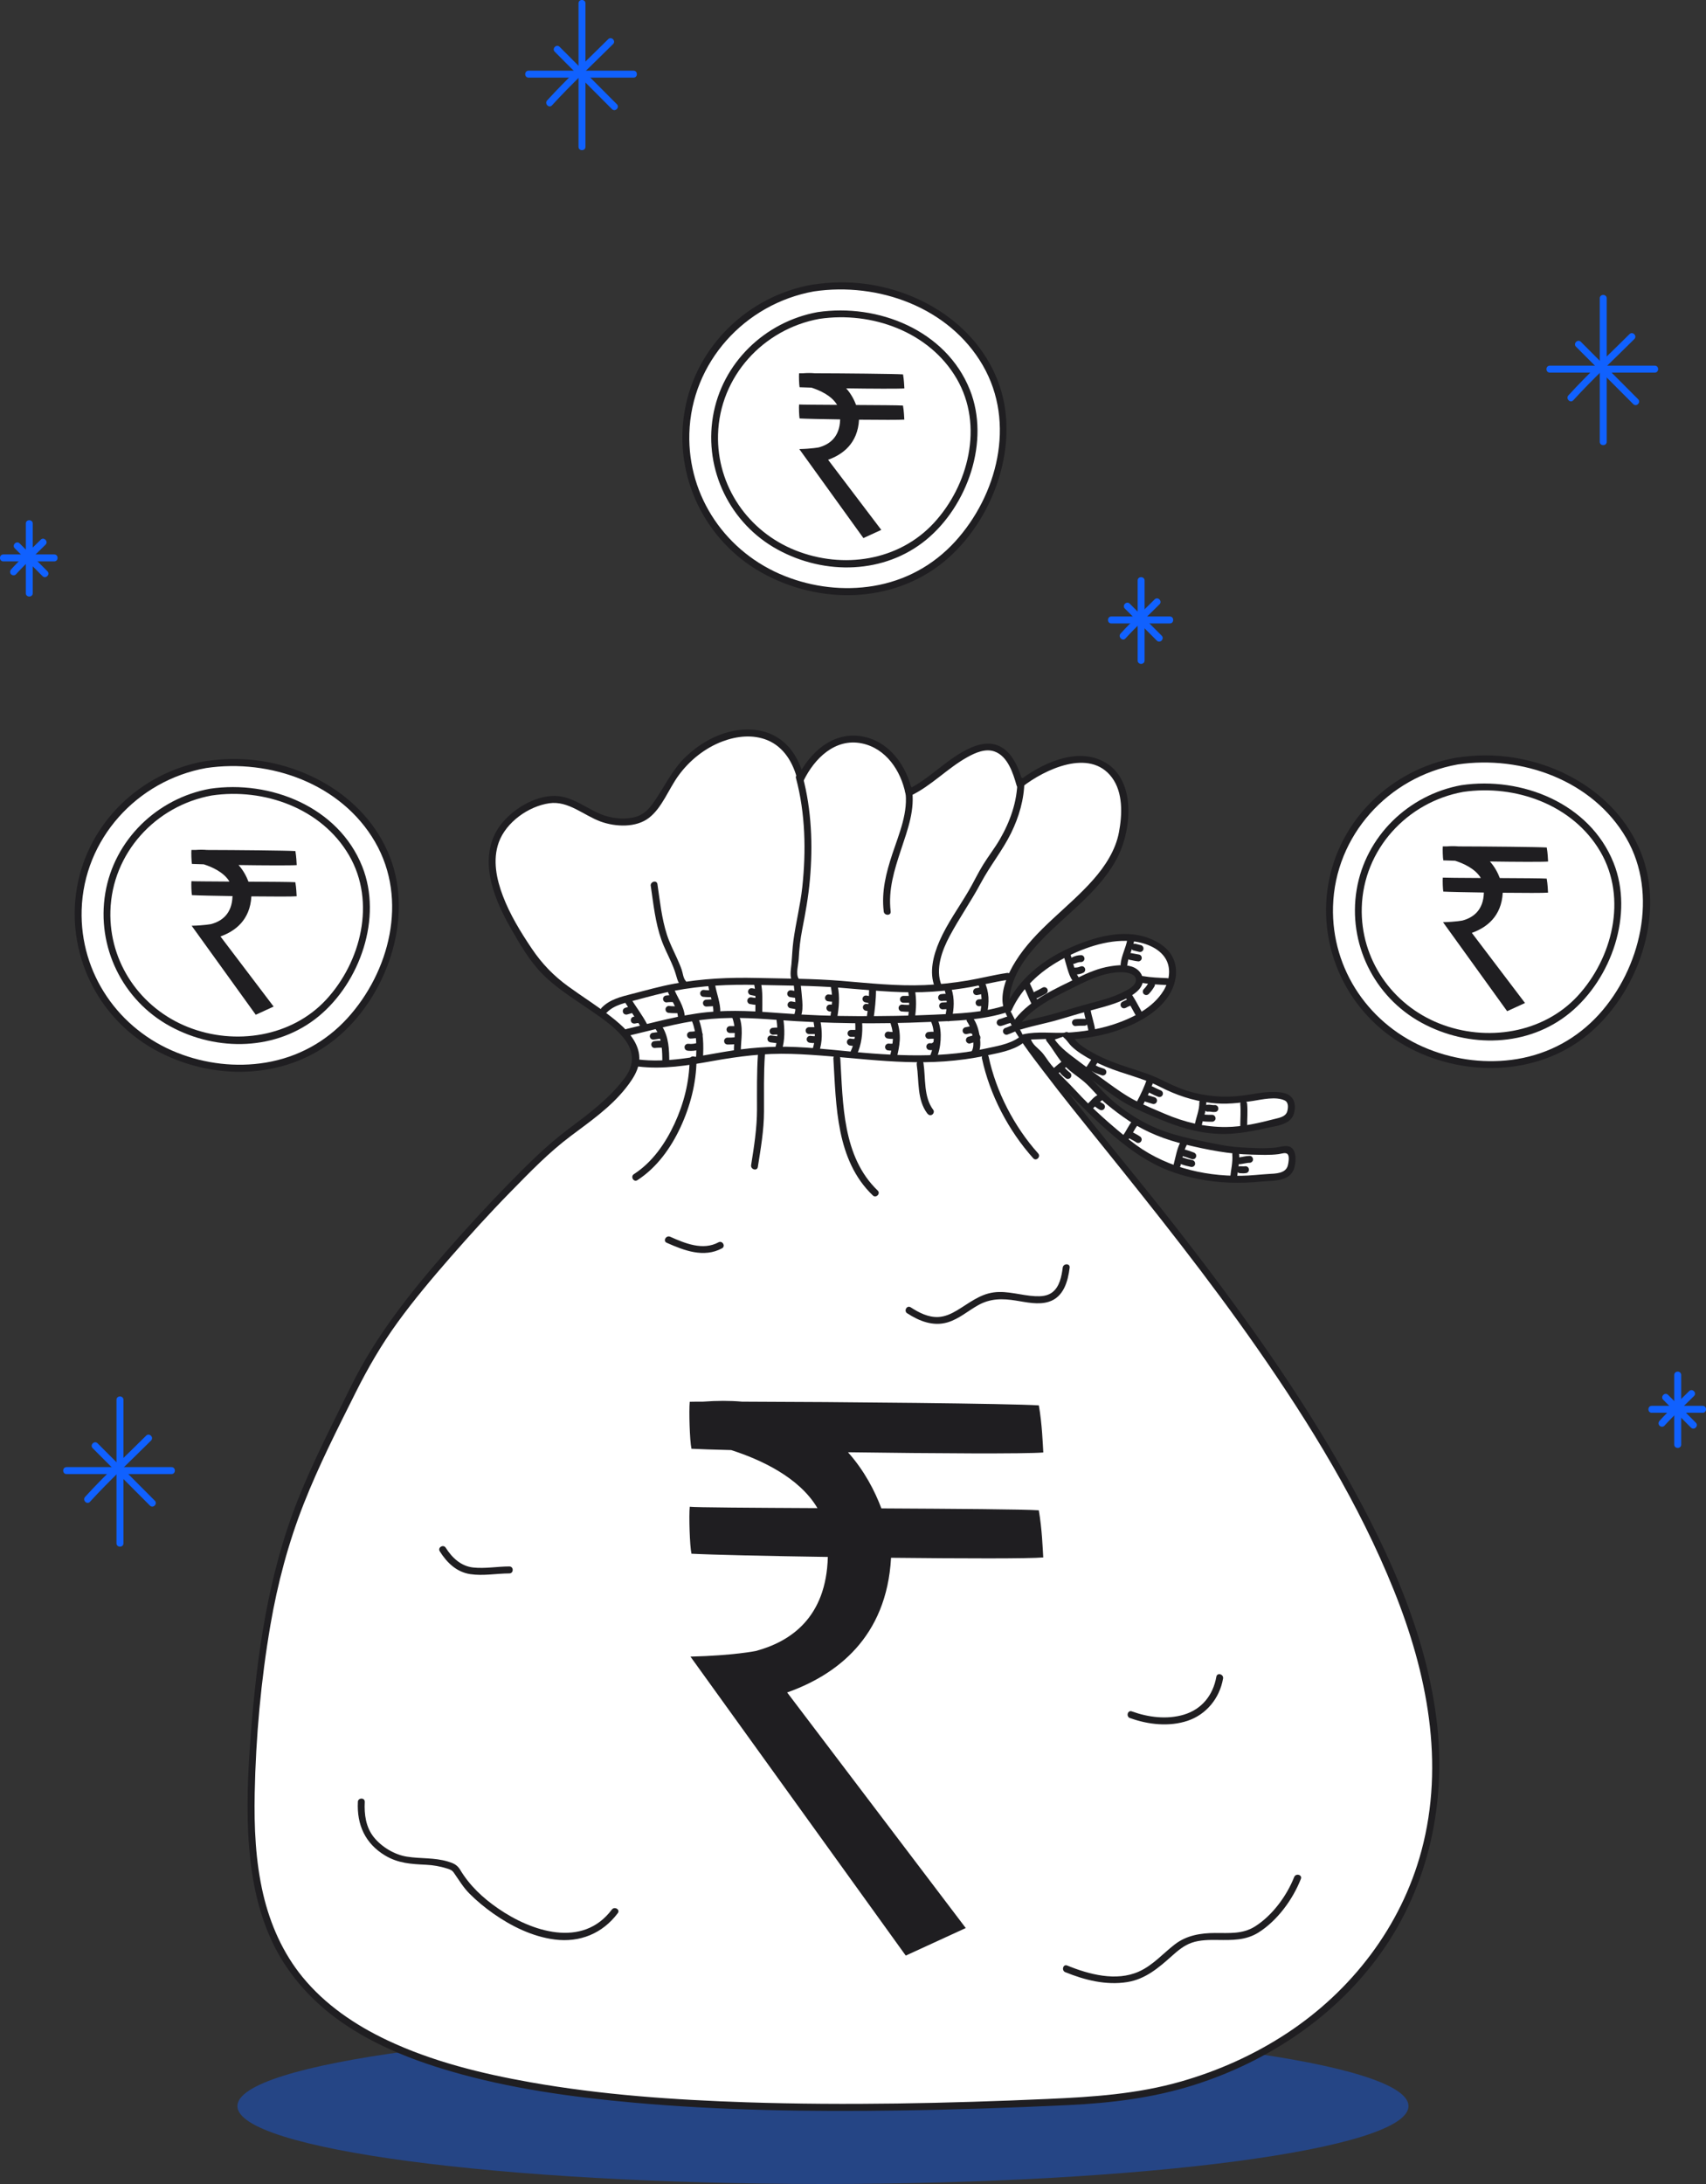 <svg width="250" height="320" viewBox="0 0 250 320" fill="none" xmlns="http://www.w3.org/2000/svg">
<rect x="0" y="0" width="250" height="320" fill="#333333" stroke="none"/>
<g clip-path="url(#clip0_320_13780)">
<path opacity="0.4" d="M120.596 320C167.986 320 206.404 314.889 206.404 308.584C206.404 302.279 167.986 297.167 120.596 297.167C73.205 297.167 34.787 302.279 34.787 308.584C34.787 314.889 73.205 320 120.596 320Z" fill="#1061FF"/>
<path d="M117.342 114.106C114.902 103.913 103.109 106.36 98.228 114.514C95.553 118.991 94.975 121.038 89.282 120.222C84.401 118.999 83.181 115.329 77.488 118.184C67.321 123.484 73.828 134.085 78.708 141.016C83.181 147.132 97.822 151.209 91.722 158.548C88.468 163.033 82.775 165.888 79.115 169.557C75.455 173.227 71.795 176.896 68.541 180.566C62.034 187.905 55.934 194.836 51.867 203.398C44.141 218.892 39.667 227.454 37.634 249.879C33.876 291.312 37.967 313.86 159.23 307.776C191.764 306.145 219.532 279.7 207.624 240.909C194.611 198.506 146.623 154.063 147.436 146.317C148.25 136.531 162.89 131.639 164.517 121.853C166.55 110.029 157.197 108.806 149.47 114.922C146.216 103.098 138.489 113.699 133.203 116.145C131.576 107.583 121.816 104.729 117.342 114.106Z" fill="white"/>
<path d="M117.83 113.968C117.22 111.538 115.96 109.23 113.739 107.941C111.779 106.808 109.42 106.661 107.249 107.142C104.727 107.697 102.393 109.075 100.522 110.853C98.44 112.826 97.35 115.362 95.715 117.67C95.073 118.575 94.308 119.342 93.226 119.668C91.836 120.092 90.071 119.969 88.712 119.537C86.183 118.73 84.035 116.634 81.278 116.618C78.309 116.602 75.097 118.575 73.332 120.899C71.778 122.946 71.38 125.49 71.746 127.985C72.169 130.848 73.446 133.547 74.869 136.042C76.187 138.342 77.618 140.829 79.497 142.721C81.376 144.612 83.547 145.991 85.678 147.45C87.809 148.91 89.957 150.263 91.502 152.229C92.95 154.072 92.966 156.053 91.559 157.937C89.282 160.979 86.28 163.188 83.271 165.447C80.083 167.836 77.334 170.593 74.544 173.439C71.437 176.611 68.444 179.881 65.516 183.224C60.123 189.389 55.048 195.766 51.42 203.154C48.744 208.601 45.946 213.999 43.693 219.642C39.285 230.692 37.65 242.418 36.747 254.217C36.324 259.697 36.064 265.226 36.511 270.722C36.902 275.509 37.87 280.279 39.944 284.634C42.018 288.988 45.23 292.699 49.094 295.593C54.096 299.336 60.025 301.726 65.979 303.463C74.706 306.015 83.791 307.263 92.828 308.078C105.744 309.236 118.749 309.415 131.714 309.228C139.994 309.114 148.274 308.828 156.546 308.437C162.841 308.135 168.99 307.393 175.025 305.477C185.843 302.036 195.725 295.463 202.362 286.151C209.454 276.21 212.016 263.856 210.495 251.812C208.787 238.259 202.598 225.407 195.814 213.722C189.031 202.037 180.963 190.906 172.61 180.174C166.078 171.791 159.14 163.71 152.813 155.164C151.153 152.922 149.266 150.549 148.25 147.915C147.794 146.733 147.908 145.779 148.274 144.506C149.022 141.864 150.787 139.663 152.65 137.714C156.456 133.742 161.434 130.407 163.899 125.335C165.834 121.356 166.428 114.326 161.979 111.725C157.815 109.287 152.455 111.954 149.096 114.579L149.941 114.808C149.388 112.867 148.575 110.526 146.712 109.458C145.362 108.675 143.793 108.912 142.418 109.491C138.896 110.975 136.358 114.09 132.926 115.721L133.674 116.023C132.918 112.263 130.332 108.61 126.362 107.901C122.06 107.134 118.668 110.225 116.887 113.862C116.602 114.449 117.472 114.963 117.765 114.375C119.359 111.122 122.377 108.129 126.281 108.92C129.827 109.638 132.015 112.924 132.69 116.292C132.763 116.642 133.162 116.724 133.439 116.593C136.472 115.15 138.815 112.581 141.735 110.951C142.906 110.298 144.394 109.629 145.745 110.111C147.68 110.804 148.461 113.291 148.965 115.06C149.079 115.46 149.519 115.517 149.811 115.289C153.073 112.745 159.677 109.581 162.923 113.894C164.598 116.12 164.46 119.358 163.972 121.951C163.484 124.544 161.971 126.893 160.206 128.89C156.57 133.025 151.731 136.164 148.795 140.894C147.77 142.541 146.81 144.694 146.908 146.684C146.948 147.548 147.322 148.396 147.697 149.163C149.039 151.935 150.991 154.439 152.845 156.877C155.667 160.603 158.612 164.232 161.54 167.869C169.364 177.589 177.14 187.358 184.281 197.609C192.008 208.707 199.19 220.401 204.249 232.983C209.129 245.101 211.756 258.319 208.299 271.187C205.323 282.269 198.076 291.687 188.543 297.942C183.777 301.073 178.523 303.422 173.049 304.988C166.64 306.822 160.165 307.246 153.536 307.54C138.831 308.184 124.101 308.51 109.388 308.029C98.798 307.678 88.167 306.945 77.716 305.094C70.542 303.821 63.328 302.052 56.715 298.921C52.03 296.702 47.646 293.726 44.336 289.681C41.465 286.175 39.61 281.975 38.577 277.58C37.439 272.728 37.227 267.705 37.325 262.739C37.487 254.511 38.244 246.161 39.635 238.063C40.676 232.013 42.254 226.076 44.498 220.368C46.743 214.66 49.427 209.425 52.103 204.059C53.901 200.455 55.894 197.022 58.26 193.76C60.627 190.498 63.311 187.301 66.004 184.219C68.834 180.982 71.713 177.801 74.723 174.727C77.732 171.653 80.392 168.888 83.669 166.426C86.508 164.297 89.493 162.226 91.714 159.413C93.007 157.774 94.154 155.955 93.503 153.786C92.909 151.797 91.201 150.28 89.631 149.04C87.574 147.418 85.345 146.039 83.23 144.498C81.116 142.957 79.416 141.204 77.919 138.978C76.292 136.556 74.739 134.028 73.698 131.288C72.754 128.809 72.161 125.987 73.096 123.411C74.17 120.459 77.447 118.135 80.497 117.694C83.295 117.295 85.556 119.488 88.045 120.385C90.209 121.16 93.202 121.307 95.113 119.823C97.025 118.339 97.976 115.631 99.416 113.65C101.026 111.423 103.312 109.589 105.89 108.626C107.964 107.844 110.331 107.591 112.43 108.439C114.886 109.442 116.236 111.774 116.854 114.253C117.017 114.889 117.993 114.62 117.838 113.984L117.83 113.968Z" fill="#1F1E21"/>
<path d="M88.899 148.372C90.062 147.181 91.754 146.92 93.291 146.504C95.105 146.015 96.903 145.526 98.749 145.175C102.824 144.4 106.826 144.213 110.957 144.311C115.089 144.409 119.034 144.4 123.068 144.718C127.103 145.036 131.104 145.501 135.147 145.371C137.204 145.306 139.254 145.102 141.279 144.784C143.483 144.441 145.639 143.862 147.843 143.544C148.486 143.454 148.217 142.468 147.575 142.557C145.614 142.843 143.703 143.348 141.751 143.675C139.693 144.017 137.611 144.245 135.521 144.335C131.421 144.506 127.338 144.05 123.263 143.715C119.189 143.381 115.065 143.389 110.957 143.291C106.85 143.194 102.881 143.373 98.847 144.123C96.732 144.515 94.69 145.094 92.6 145.632C90.998 146.039 89.355 146.431 88.167 147.654C87.712 148.127 88.428 148.845 88.883 148.372H88.899Z" fill="#1F1E21"/>
<path d="M92.063 151.764C95.642 150.924 99.196 149.897 102.857 149.432C106.517 148.967 110.177 149.154 113.829 149.432C121.222 149.994 128.648 150.068 136.058 149.742C140.043 149.562 144.028 149.505 147.851 148.225C148.469 148.021 148.201 147.034 147.583 147.238C144.085 148.412 140.482 148.502 136.83 148.673C133.178 148.845 129.421 148.894 125.712 148.885C122.003 148.877 118.318 148.747 114.618 148.461C110.917 148.176 107.289 147.931 103.629 148.306C99.611 148.722 95.715 149.848 91.795 150.769C91.16 150.916 91.429 151.903 92.063 151.756V151.764Z" fill="#1F1E21"/>
<path d="M93.487 156.265C97.155 156.714 100.782 156.118 104.394 155.466C108.216 154.781 112.007 154.292 115.895 154.414C123.434 154.642 130.86 156.061 138.424 155.515C140.45 155.368 142.475 155.099 144.459 154.675C146.216 154.3 148.388 153.958 149.86 152.865C150.381 152.482 149.876 151.593 149.348 151.984C147.998 152.987 145.989 153.297 144.378 153.648C142.54 154.055 140.677 154.316 138.807 154.463C135.163 154.757 131.495 154.626 127.851 154.357C124.207 154.088 120.392 153.574 116.651 153.411C112.91 153.248 109.534 153.533 106.004 154.137C101.856 154.846 97.716 155.743 93.487 155.23C92.836 155.148 92.844 156.167 93.487 156.249V156.265Z" fill="#1F1E21"/>
<path d="M91.535 146.773C92.324 148.078 93.283 149.277 93.975 150.647C94.097 150.891 94.446 150.965 94.674 150.826C94.926 150.679 94.983 150.378 94.853 150.125C94.162 148.755 93.202 147.556 92.413 146.251C92.071 145.689 91.193 146.203 91.535 146.765V146.773Z" fill="#1F1E21"/>
<path d="M97.789 145.126C98.253 146.439 99.286 147.662 99.351 149.065C99.367 149.342 99.579 149.57 99.855 149.57C100.124 149.57 100.376 149.334 100.36 149.065C100.327 148.257 100.042 147.515 99.701 146.798C99.383 146.154 99.001 145.518 98.765 144.849C98.676 144.588 98.416 144.417 98.139 144.49C97.887 144.555 97.692 144.857 97.781 145.118L97.789 145.126Z" fill="#1F1E21"/>
<path d="M103.792 144.457C103.995 145.762 104.573 147.01 104.54 148.347C104.524 149 105.541 149 105.557 148.347C105.597 146.912 104.996 145.583 104.776 144.188C104.735 143.919 104.394 143.764 104.15 143.83C103.857 143.911 103.751 144.18 103.792 144.457Z" fill="#1F1E21"/>
<path d="M93.08 149.962C93.145 149.945 93.218 149.929 93.291 149.921L93.153 149.937C93.348 149.913 93.544 149.897 93.739 149.856C93.804 149.839 93.861 149.807 93.91 149.766C93.966 149.733 94.007 149.685 94.04 149.619C94.08 149.562 94.097 149.497 94.097 149.432C94.113 149.366 94.105 149.293 94.088 149.228C94.048 149.106 93.975 148.983 93.853 148.926L93.731 148.877C93.641 148.853 93.552 148.853 93.462 148.877C93.397 148.894 93.332 148.902 93.267 148.91L93.405 148.894C93.202 148.918 92.999 148.934 92.803 148.983C92.738 149 92.681 149.032 92.633 149.073C92.576 149.106 92.535 149.154 92.502 149.22C92.462 149.277 92.446 149.342 92.446 149.407C92.429 149.473 92.437 149.546 92.454 149.611C92.494 149.733 92.568 149.856 92.69 149.913C92.812 149.97 92.942 149.994 93.08 149.962Z" fill="#1F1E21"/>
<path d="M91.909 148.641C92.153 148.592 92.38 148.486 92.616 148.437C92.681 148.421 92.738 148.388 92.787 148.347C92.844 148.315 92.885 148.266 92.917 148.2C92.958 148.143 92.974 148.078 92.974 148.013C92.99 147.948 92.982 147.874 92.966 147.809C92.925 147.687 92.852 147.564 92.73 147.507L92.608 147.458C92.519 147.434 92.429 147.434 92.34 147.458C92.096 147.507 91.868 147.613 91.632 147.662C91.567 147.679 91.51 147.711 91.461 147.752C91.404 147.785 91.364 147.833 91.331 147.899C91.291 147.956 91.274 148.021 91.274 148.086C91.258 148.151 91.266 148.225 91.282 148.29C91.323 148.412 91.396 148.535 91.518 148.592L91.64 148.641C91.73 148.665 91.819 148.665 91.909 148.641Z" fill="#1F1E21"/>
<path d="M98.025 148.404C98.416 148.453 98.806 148.453 99.196 148.453C99.326 148.453 99.465 148.396 99.554 148.306C99.644 148.217 99.709 148.07 99.701 147.948C99.684 147.67 99.481 147.442 99.196 147.442C98.806 147.442 98.416 147.442 98.025 147.393C97.903 147.377 97.749 147.458 97.667 147.54C97.578 147.63 97.513 147.776 97.521 147.899C97.529 148.021 97.57 148.168 97.667 148.257L97.773 148.339C97.854 148.388 97.936 148.404 98.033 148.412L98.025 148.404Z" fill="#1F1E21"/>
<path d="M97.667 146.871C98.058 146.822 98.448 146.822 98.838 146.822C98.969 146.822 99.107 146.765 99.196 146.676C99.286 146.586 99.351 146.439 99.343 146.317C99.327 146.039 99.123 145.803 98.838 145.811C98.448 145.811 98.058 145.811 97.667 145.86C97.594 145.86 97.529 145.868 97.472 145.901C97.407 145.925 97.358 145.958 97.309 146.007C97.22 146.097 97.155 146.243 97.163 146.366C97.171 146.488 97.212 146.635 97.309 146.724C97.399 146.806 97.537 146.888 97.667 146.871Z" fill="#1F1E21"/>
<path d="M103.515 147.483C103.824 147.483 104.125 147.434 104.426 147.434C104.556 147.434 104.695 147.377 104.784 147.287C104.874 147.197 104.939 147.051 104.931 146.928C104.922 146.806 104.882 146.659 104.784 146.57C104.687 146.48 104.565 146.423 104.426 146.423C104.117 146.423 103.816 146.472 103.515 146.472C103.385 146.472 103.247 146.529 103.157 146.618C103.068 146.708 103.003 146.855 103.011 146.977C103.019 147.1 103.06 147.246 103.157 147.336C103.255 147.426 103.377 147.483 103.515 147.483Z" fill="#1F1E21"/>
<path d="M103.109 146.056C103.515 146.105 103.922 146.105 104.329 146.105C104.459 146.105 104.597 146.048 104.687 145.958C104.776 145.868 104.841 145.721 104.833 145.599C104.817 145.322 104.613 145.094 104.329 145.094C103.922 145.094 103.515 145.094 103.109 145.045C102.987 145.028 102.832 145.11 102.751 145.191C102.661 145.281 102.596 145.428 102.604 145.55C102.612 145.673 102.653 145.819 102.751 145.909L102.856 145.991C102.938 146.039 103.019 146.056 103.117 146.064L103.109 146.056Z" fill="#1F1E21"/>
<path d="M110.502 144.156C110.803 145.493 110.689 146.888 110.689 148.249C110.689 148.902 111.706 148.91 111.706 148.249C111.706 146.79 111.803 145.314 111.486 143.887C111.429 143.618 111.12 143.463 110.86 143.528C110.583 143.601 110.445 143.887 110.502 144.156Z" fill="#1F1E21"/>
<path d="M109.884 147.108C110.209 147.173 110.551 147.23 110.884 147.23C111.014 147.23 111.153 147.173 111.242 147.083C111.332 146.994 111.397 146.847 111.389 146.724C111.38 146.602 111.34 146.455 111.242 146.366C111.145 146.276 111.023 146.219 110.884 146.219C110.73 146.219 110.575 146.203 110.421 146.186L110.559 146.203C110.429 146.186 110.291 146.162 110.16 146.137C110.03 146.113 109.892 146.121 109.77 146.186C109.664 146.251 109.567 146.366 109.534 146.488C109.502 146.618 109.51 146.765 109.583 146.879C109.648 146.985 109.754 147.091 109.884 147.116V147.108Z" fill="#1F1E21"/>
<path d="M109.99 145.787C110.242 145.836 110.494 145.885 110.754 145.942C110.892 145.966 111.023 145.958 111.145 145.893C111.25 145.827 111.348 145.713 111.38 145.591C111.413 145.46 111.405 145.314 111.332 145.2C111.267 145.094 111.161 144.988 111.031 144.963C110.779 144.914 110.526 144.865 110.266 144.808C110.128 144.784 109.998 144.792 109.876 144.857C109.77 144.922 109.672 145.036 109.64 145.159C109.607 145.289 109.615 145.436 109.689 145.55C109.754 145.656 109.859 145.762 109.99 145.787Z" fill="#1F1E21"/>
<path d="M116.326 144.376C116.391 145.102 116.488 145.827 116.537 146.553C116.561 146.936 116.578 147.32 116.561 147.703C116.561 147.793 116.553 147.882 116.545 147.972C116.545 148.005 116.545 148.037 116.537 148.07C116.553 147.964 116.529 148.119 116.529 148.127C116.521 148.192 116.505 148.257 116.488 148.323C116.48 148.355 116.407 148.567 116.456 148.445C116.35 148.698 116.383 148.991 116.635 149.146C116.846 149.269 117.22 149.22 117.334 148.967C117.635 148.249 117.619 147.442 117.57 146.684C117.521 145.925 117.424 145.151 117.35 144.376C117.326 144.099 117.131 143.87 116.846 143.87C116.594 143.87 116.309 144.107 116.342 144.376H116.326Z" fill="#1F1E21"/>
<path d="M115.781 147.719C116.065 147.768 116.358 147.825 116.643 147.874C116.708 147.899 116.781 147.899 116.846 147.882C116.911 147.882 116.976 147.858 117.033 147.825C117.139 147.76 117.237 147.646 117.269 147.524C117.302 147.393 117.293 147.246 117.22 147.132C117.155 147.026 117.041 146.92 116.919 146.896C116.635 146.847 116.342 146.79 116.057 146.741C115.992 146.716 115.919 146.716 115.854 146.733C115.789 146.733 115.724 146.757 115.667 146.79C115.561 146.855 115.463 146.969 115.431 147.091C115.398 147.222 115.407 147.369 115.48 147.483C115.545 147.589 115.659 147.695 115.781 147.719Z" fill="#1F1E21"/>
<path d="M115.732 146.088C116.065 146.145 116.399 146.211 116.732 146.211C116.862 146.211 117.001 146.154 117.09 146.064C117.18 145.974 117.245 145.827 117.237 145.705C117.228 145.583 117.188 145.436 117.09 145.346C116.993 145.257 116.871 145.2 116.732 145.2C116.594 145.2 116.456 145.191 116.317 145.167L116.456 145.183C116.309 145.167 116.155 145.134 116.008 145.11C115.943 145.085 115.87 145.085 115.805 145.102C115.74 145.102 115.675 145.126 115.618 145.159C115.512 145.224 115.415 145.338 115.382 145.46C115.35 145.591 115.358 145.738 115.431 145.852C115.496 145.958 115.61 146.064 115.732 146.088Z" fill="#1F1E21"/>
<path d="M121.783 144.767C122.06 146.145 121.921 147.564 121.686 148.934C121.637 149.203 121.759 149.481 122.043 149.562C122.287 149.627 122.621 149.481 122.67 149.203C122.946 147.646 123.085 146.064 122.767 144.498C122.71 144.229 122.393 144.074 122.141 144.139C121.865 144.213 121.734 144.498 121.783 144.767Z" fill="#1F1E21"/>
<path d="M121.612 148.2H122.222C122.353 148.2 122.491 148.143 122.58 148.054C122.629 148.005 122.662 147.956 122.686 147.891C122.719 147.833 122.735 147.768 122.727 147.695C122.727 147.564 122.678 147.426 122.58 147.336C122.483 147.246 122.361 147.189 122.222 147.189H121.612C121.482 147.189 121.344 147.246 121.255 147.336C121.206 147.385 121.173 147.434 121.149 147.499C121.116 147.556 121.1 147.621 121.108 147.695C121.108 147.825 121.157 147.964 121.255 148.054C121.352 148.143 121.474 148.2 121.612 148.2Z" fill="#1F1E21"/>
<path d="M121.271 146.7C121.604 146.765 121.938 146.765 122.271 146.765C122.401 146.765 122.54 146.708 122.629 146.618C122.719 146.529 122.784 146.382 122.775 146.26C122.767 146.137 122.727 145.991 122.629 145.901C122.531 145.811 122.409 145.754 122.271 145.754C122.019 145.754 121.767 145.754 121.523 145.721L121.661 145.738C121.661 145.738 121.58 145.73 121.547 145.721C121.409 145.697 121.279 145.697 121.157 145.77C121.051 145.836 120.954 145.95 120.921 146.072C120.889 146.203 120.897 146.349 120.97 146.463C121.035 146.569 121.149 146.675 121.271 146.7Z" fill="#1F1E21"/>
<path d="M127.355 145.036C127.355 146.39 127.208 147.736 127.013 149.081C126.972 149.35 127.078 149.627 127.371 149.709C127.607 149.774 127.957 149.627 127.997 149.35C128.201 147.915 128.371 146.48 128.371 145.036C128.371 144.384 127.355 144.376 127.355 145.036Z" fill="#1F1E21"/>
<path d="M126.818 148.078C127.111 148.151 127.403 148.151 127.696 148.078C127.761 148.062 127.818 148.029 127.867 147.988C127.924 147.956 127.965 147.907 127.997 147.842C128.038 147.785 128.054 147.719 128.054 147.654C128.07 147.589 128.062 147.515 128.046 147.45C128.005 147.328 127.932 147.206 127.81 147.148C127.688 147.091 127.558 147.067 127.42 147.1C127.371 147.108 127.33 147.124 127.281 147.124L127.42 147.108C127.314 147.124 127.2 147.124 127.094 147.108L127.233 147.124C127.184 147.124 127.135 147.108 127.094 147.1C126.964 147.067 126.818 147.083 126.704 147.148C126.647 147.181 126.598 147.222 126.558 147.279C126.509 147.328 126.484 147.385 126.468 147.45C126.436 147.581 126.444 147.727 126.517 147.842C126.59 147.956 126.688 148.045 126.818 148.078Z" fill="#1F1E21"/>
<path d="M126.761 146.855C127.013 146.904 127.265 146.953 127.525 147.01C127.664 147.034 127.794 147.026 127.916 146.961C128.022 146.896 128.119 146.782 128.152 146.659C128.184 146.529 128.176 146.382 128.103 146.268C128.038 146.162 127.932 146.056 127.802 146.031C127.55 145.982 127.298 145.933 127.037 145.876C126.899 145.852 126.769 145.86 126.647 145.925C126.541 145.991 126.444 146.105 126.411 146.227C126.379 146.357 126.387 146.504 126.46 146.618C126.525 146.724 126.631 146.83 126.761 146.855Z" fill="#1F1E21"/>
<path d="M133.073 145.224C133.3 146.455 133.26 147.744 133.073 148.983C133.032 149.252 133.138 149.53 133.43 149.611C133.674 149.676 134.016 149.53 134.057 149.252C134.276 147.817 134.325 146.382 134.057 144.955C134.008 144.686 133.683 144.531 133.43 144.596C133.146 144.678 133.024 144.955 133.073 145.224Z" fill="#1F1E21"/>
<path d="M132.186 148.2C132.625 148.249 133.064 148.249 133.504 148.249C133.772 148.249 134.024 148.013 134.008 147.744C133.992 147.475 133.788 147.238 133.504 147.238C133.064 147.238 132.625 147.238 132.186 147.189C132.064 147.173 131.909 147.254 131.828 147.336C131.739 147.426 131.674 147.572 131.682 147.695C131.69 147.817 131.73 147.964 131.828 148.054L131.934 148.135C132.015 148.184 132.096 148.2 132.194 148.209L132.186 148.2Z" fill="#1F1E21"/>
<path d="M132.389 146.928H133.406C133.536 146.928 133.674 146.871 133.764 146.782C133.853 146.692 133.918 146.545 133.91 146.423C133.902 146.3 133.861 146.154 133.764 146.064C133.666 145.974 133.544 145.917 133.406 145.917H132.389C132.259 145.917 132.121 145.974 132.031 146.064C131.942 146.154 131.877 146.3 131.885 146.423C131.893 146.545 131.934 146.692 132.031 146.782C132.129 146.871 132.251 146.928 132.389 146.928Z" fill="#1F1E21"/>
<path d="M138.457 145.175C138.864 146.431 138.79 147.711 138.506 148.983C138.449 149.252 138.587 149.538 138.864 149.611C139.116 149.685 139.433 149.521 139.49 149.252C139.807 147.809 139.905 146.333 139.441 144.906C139.36 144.645 139.091 144.474 138.815 144.547C138.563 144.621 138.376 144.914 138.457 145.175Z" fill="#1F1E21"/>
<path d="M138.132 147.891C138.457 147.891 138.774 147.842 139.099 147.842C139.23 147.842 139.368 147.785 139.457 147.695C139.547 147.605 139.612 147.458 139.604 147.336C139.596 147.214 139.555 147.067 139.457 146.977C139.36 146.888 139.238 146.83 139.099 146.83C138.774 146.83 138.457 146.879 138.132 146.879C138.001 146.879 137.863 146.936 137.774 147.026C137.684 147.116 137.619 147.263 137.627 147.385C137.635 147.507 137.676 147.654 137.774 147.744C137.871 147.833 137.993 147.891 138.132 147.891Z" fill="#1F1E21"/>
<path d="M138.115 146.651C138.115 146.651 138.14 146.651 138.156 146.651L138.018 146.667C138.327 146.627 138.644 146.627 138.953 146.667L138.815 146.651C138.815 146.651 138.839 146.651 138.855 146.651C138.921 146.675 138.994 146.676 139.059 146.659C139.124 146.659 139.189 146.635 139.246 146.602C139.352 146.537 139.449 146.423 139.482 146.3C139.514 146.17 139.506 146.023 139.433 145.909C139.368 145.803 139.254 145.689 139.132 145.672C138.921 145.64 138.701 145.615 138.489 145.615C138.278 145.615 138.058 145.64 137.847 145.672C137.733 145.689 137.603 145.811 137.546 145.909C137.481 146.015 137.457 146.178 137.497 146.3C137.538 146.423 137.611 146.545 137.733 146.602L137.855 146.651C137.945 146.675 138.034 146.675 138.123 146.651H138.115Z" fill="#1F1E21"/>
<path d="M143.386 144.327C143.939 145.55 143.915 146.871 143.687 148.168C143.638 148.437 143.76 148.714 144.045 148.796C144.289 148.861 144.622 148.714 144.671 148.437C144.801 147.679 144.899 146.904 144.85 146.129C144.801 145.314 144.598 144.555 144.264 143.813C144.15 143.56 143.793 143.503 143.565 143.634C143.304 143.781 143.272 144.082 143.386 144.335V144.327Z" fill="#1F1E21"/>
<path d="M143.475 147.434C143.711 147.434 143.947 147.385 144.191 147.385C144.321 147.385 144.459 147.328 144.549 147.238C144.598 147.189 144.63 147.14 144.655 147.075C144.687 147.018 144.703 146.953 144.695 146.879C144.695 146.749 144.647 146.61 144.549 146.521C144.451 146.431 144.329 146.374 144.191 146.374C143.955 146.374 143.719 146.423 143.475 146.423C143.345 146.423 143.207 146.48 143.117 146.57C143.069 146.618 143.036 146.667 143.012 146.733C142.979 146.79 142.963 146.855 142.971 146.928C142.971 147.059 143.02 147.197 143.117 147.287C143.215 147.377 143.337 147.434 143.475 147.434Z" fill="#1F1E21"/>
<path d="M143.248 145.787C143.524 145.73 143.801 145.689 144.061 145.583C144.126 145.566 144.183 145.534 144.232 145.493C144.289 145.46 144.329 145.412 144.362 145.346C144.427 145.24 144.451 145.077 144.411 144.955C144.37 144.833 144.297 144.71 144.175 144.653C144.053 144.596 143.906 144.555 143.784 144.604C143.524 144.71 143.248 144.751 142.971 144.808C142.849 144.833 142.727 144.939 142.67 145.045C142.605 145.151 142.581 145.314 142.621 145.436C142.662 145.558 142.735 145.681 142.857 145.738L142.979 145.787C143.069 145.811 143.158 145.811 143.248 145.787Z" fill="#1F1E21"/>
<path d="M96.114 150.851C97.049 152.261 97.057 154.055 97.057 155.686C97.057 156.339 98.074 156.347 98.074 155.686C98.074 153.876 98.025 151.894 96.984 150.329C96.626 149.782 95.74 150.296 96.106 150.842L96.114 150.851Z" fill="#1F1E21"/>
<path d="M95.943 153.55C96.398 153.501 96.854 153.501 97.318 153.501C97.586 153.501 97.838 153.264 97.822 152.995C97.806 152.726 97.602 152.482 97.318 152.49C96.862 152.49 96.398 152.49 95.943 152.539C95.805 152.555 95.683 152.588 95.585 152.685C95.496 152.775 95.431 152.922 95.439 153.044C95.447 153.167 95.487 153.313 95.585 153.403C95.675 153.493 95.813 153.566 95.943 153.55Z" fill="#1F1E21"/>
<path d="M95.87 152.31C96.114 152.278 96.358 152.237 96.602 152.204L96.463 152.221C96.594 152.204 96.724 152.188 96.846 152.172C96.919 152.172 96.984 152.163 97.041 152.131C97.106 152.106 97.155 152.074 97.204 152.025C97.293 151.935 97.358 151.788 97.35 151.666C97.342 151.544 97.301 151.397 97.204 151.307C97.114 151.226 96.976 151.144 96.846 151.16C96.431 151.209 96.008 151.275 95.593 151.332C95.479 151.348 95.349 151.47 95.292 151.568C95.227 151.674 95.203 151.837 95.243 151.96C95.284 152.082 95.357 152.204 95.479 152.261L95.601 152.31C95.691 152.335 95.78 152.335 95.87 152.31Z" fill="#1F1E21"/>
<path d="M101.401 149.611C102.108 151.389 102.092 153.256 101.994 155.132C101.962 155.784 102.978 155.784 103.011 155.132C103.117 153.167 103.117 151.193 102.385 149.342C102.287 149.089 102.043 148.91 101.758 148.983C101.514 149.048 101.303 149.35 101.401 149.611Z" fill="#1F1E21"/>
<path d="M100.823 153.958C101.376 154.015 101.954 153.957 102.482 153.786C102.604 153.745 102.718 153.672 102.783 153.55C102.848 153.444 102.873 153.281 102.832 153.158C102.751 152.906 102.474 152.71 102.206 152.8C102.011 152.865 101.807 152.906 101.596 152.938L101.734 152.922C101.433 152.963 101.124 152.971 100.815 152.938C100.693 152.93 100.538 153.003 100.457 153.085C100.368 153.175 100.303 153.321 100.311 153.444C100.319 153.566 100.359 153.713 100.457 153.803C100.555 153.892 100.677 153.941 100.815 153.949L100.823 153.958Z" fill="#1F1E21"/>
<path d="M101.181 152.172C101.604 152.172 102.027 152.074 102.45 152.074C102.718 152.074 102.97 151.837 102.954 151.568C102.938 151.299 102.734 151.054 102.45 151.063C102.027 151.063 101.604 151.16 101.181 151.16C100.913 151.16 100.66 151.397 100.677 151.666C100.693 151.935 100.896 152.18 101.181 152.172Z" fill="#1F1E21"/>
<path d="M107.249 148.942C107.574 149.758 107.688 150.582 107.672 151.454C107.655 152.327 107.541 153.183 107.541 154.055C107.541 154.708 108.558 154.716 108.558 154.055C108.558 153.158 108.68 152.27 108.696 151.364C108.713 150.459 108.591 149.521 108.241 148.665C108.135 148.412 107.899 148.233 107.615 148.306C107.371 148.372 107.159 148.673 107.257 148.934L107.249 148.942Z" fill="#1F1E21"/>
<path d="M106.614 153.044C107.037 153.044 107.452 153.036 107.867 152.979C107.981 152.963 108.111 152.84 108.168 152.742C108.233 152.636 108.257 152.473 108.216 152.351C108.176 152.229 108.103 152.106 107.981 152.049L107.859 152C107.769 151.976 107.68 151.976 107.59 152H107.574C107.623 152 107.663 151.992 107.712 151.984C107.346 152.033 106.98 152.033 106.614 152.033C106.484 152.033 106.346 152.09 106.256 152.18C106.167 152.27 106.102 152.416 106.11 152.539C106.118 152.661 106.159 152.808 106.256 152.897C106.354 152.987 106.476 153.044 106.614 153.044Z" fill="#1F1E21"/>
<path d="M106.972 151.356H107.785C107.916 151.356 108.054 151.299 108.143 151.209C108.233 151.12 108.298 150.973 108.29 150.851C108.282 150.728 108.241 150.582 108.143 150.492C108.046 150.402 107.924 150.345 107.785 150.345H106.972C106.842 150.345 106.704 150.402 106.614 150.492C106.525 150.582 106.46 150.728 106.468 150.851C106.476 150.973 106.517 151.12 106.614 151.209C106.712 151.299 106.834 151.356 106.972 151.356Z" fill="#1F1E21"/>
<path d="M113.804 149.554C113.991 150.883 113.991 152.27 113.601 153.566C113.414 154.194 114.39 154.463 114.585 153.835C115.032 152.359 115 150.794 114.788 149.285C114.748 149.016 114.406 148.861 114.162 148.926C113.869 149.008 113.772 149.277 113.804 149.554Z" fill="#1F1E21"/>
<path d="M112.975 152.734L114.195 152.889C114.317 152.906 114.471 152.824 114.552 152.742C114.642 152.653 114.707 152.506 114.699 152.384C114.691 152.261 114.65 152.115 114.552 152.025L114.447 151.943C114.365 151.894 114.284 151.878 114.186 151.87L112.966 151.715C112.844 151.699 112.69 151.78 112.609 151.862C112.519 151.951 112.454 152.098 112.462 152.221C112.47 152.343 112.511 152.49 112.609 152.579L112.714 152.661C112.796 152.71 112.877 152.726 112.975 152.734Z" fill="#1F1E21"/>
<path d="M113.414 151.593C113.414 151.593 113.438 151.593 113.454 151.593L113.316 151.609C113.625 151.568 113.942 151.568 114.252 151.609L114.113 151.593C114.113 151.593 114.138 151.593 114.154 151.593C114.219 151.617 114.292 151.617 114.357 151.601C114.422 151.601 114.487 151.576 114.544 151.544C114.65 151.479 114.748 151.364 114.78 151.242C114.813 151.112 114.805 150.965 114.731 150.851C114.666 150.745 114.552 150.63 114.43 150.614C114.219 150.582 113.999 150.557 113.788 150.557C113.576 150.557 113.357 150.582 113.145 150.614C113.032 150.63 112.901 150.753 112.844 150.851C112.779 150.957 112.755 151.12 112.796 151.242C112.836 151.364 112.91 151.487 113.032 151.544L113.154 151.593C113.243 151.617 113.332 151.617 113.422 151.593H113.414Z" fill="#1F1E21"/>
<path d="M119.246 149.913C119.49 151.193 119.49 152.588 119.042 153.819C118.945 154.08 119.148 154.373 119.4 154.447C119.685 154.528 119.929 154.349 120.026 154.088C120.539 152.685 120.498 151.087 120.23 149.636C120.181 149.367 119.856 149.212 119.603 149.277C119.319 149.358 119.197 149.636 119.246 149.905V149.913Z" fill="#1F1E21"/>
<path d="M118.579 152.767C118.896 152.832 119.213 152.832 119.53 152.832C119.66 152.832 119.799 152.775 119.888 152.685C119.978 152.596 120.043 152.449 120.034 152.327C120.026 152.204 119.986 152.057 119.888 151.968C119.79 151.878 119.668 151.821 119.53 151.821C119.302 151.821 119.067 151.821 118.839 151.788L118.977 151.805C118.936 151.805 118.896 151.788 118.855 151.788C118.79 151.764 118.717 151.764 118.652 151.78C118.587 151.78 118.522 151.805 118.465 151.837C118.359 151.903 118.261 152.017 118.229 152.139C118.196 152.27 118.204 152.416 118.278 152.53C118.343 152.636 118.457 152.742 118.579 152.767Z" fill="#1F1E21"/>
<path d="M118.562 151.511H119.376C119.506 151.511 119.644 151.454 119.734 151.364C119.823 151.275 119.888 151.128 119.88 151.006C119.872 150.883 119.831 150.736 119.734 150.647C119.636 150.557 119.514 150.5 119.376 150.5H118.562C118.432 150.5 118.294 150.557 118.204 150.647C118.115 150.736 118.05 150.883 118.058 151.006C118.066 151.128 118.107 151.275 118.204 151.364C118.302 151.454 118.424 151.511 118.562 151.511Z" fill="#1F1E21"/>
<path d="M125.321 149.782C125.411 151.209 125.297 152.694 124.679 154.006C124.565 154.251 124.614 154.553 124.858 154.708C125.077 154.838 125.435 154.773 125.557 154.528C126.257 153.052 126.444 151.405 126.338 149.782C126.322 149.505 126.118 149.277 125.834 149.277C125.573 149.277 125.305 149.513 125.329 149.782H125.321Z" fill="#1F1E21"/>
<path d="M124.475 153.175C124.614 153.207 124.76 153.224 124.906 153.24C124.996 153.24 125.085 153.24 125.175 153.24C125.248 153.24 125.313 153.232 125.37 153.199C125.435 153.175 125.484 153.142 125.533 153.093C125.582 153.044 125.614 152.995 125.638 152.93C125.671 152.873 125.687 152.808 125.679 152.734L125.663 152.596C125.638 152.506 125.598 152.433 125.533 152.367C125.435 152.278 125.313 152.221 125.175 152.221C125.045 152.221 124.915 152.221 124.784 152.204L124.923 152.221C124.866 152.221 124.809 152.204 124.752 152.188C124.622 152.155 124.475 152.172 124.362 152.237C124.305 152.27 124.256 152.31 124.215 152.367C124.166 152.416 124.142 152.473 124.126 152.539L124.109 152.677C124.109 152.767 124.134 152.857 124.183 152.938C124.256 153.044 124.353 153.142 124.484 153.175H124.475Z" fill="#1F1E21"/>
<path d="M124.711 151.919H125.37C125.5 151.919 125.638 151.862 125.728 151.772C125.777 151.723 125.809 151.674 125.834 151.609C125.866 151.552 125.882 151.487 125.874 151.413C125.874 151.283 125.826 151.144 125.728 151.054C125.63 150.965 125.508 150.908 125.37 150.908H124.711C124.581 150.908 124.443 150.965 124.353 151.054C124.305 151.103 124.272 151.152 124.248 151.218C124.215 151.275 124.199 151.34 124.207 151.413C124.207 151.544 124.256 151.682 124.353 151.772C124.451 151.862 124.573 151.919 124.711 151.919Z" fill="#1F1E21"/>
<path d="M130.527 150.019C130.787 150.802 130.893 151.593 130.836 152.416C130.779 153.24 130.608 153.974 130.421 154.74C130.266 155.376 131.251 155.654 131.405 155.009C131.608 154.153 131.804 153.297 131.853 152.416C131.901 151.536 131.787 150.606 131.503 149.742C131.299 149.122 130.315 149.391 130.519 150.011L130.527 150.019Z" fill="#1F1E21"/>
<path d="M130.071 153.892C130.275 153.925 130.478 153.949 130.681 153.941C130.876 153.941 131.072 153.909 131.259 153.843C131.324 153.827 131.381 153.794 131.43 153.754C131.486 153.721 131.527 153.672 131.56 153.607C131.625 153.501 131.649 153.338 131.608 153.215C131.568 153.093 131.495 152.971 131.373 152.914C131.251 152.857 131.104 152.816 130.982 152.865C130.893 152.897 130.803 152.922 130.706 152.93L130.844 152.914C130.657 152.938 130.47 152.93 130.283 152.914L130.421 152.93C130.421 152.93 130.372 152.93 130.348 152.922C130.283 152.897 130.21 152.897 130.144 152.914C130.079 152.914 130.014 152.938 129.957 152.971C129.852 153.036 129.754 153.15 129.722 153.273C129.689 153.403 129.697 153.55 129.77 153.664C129.835 153.77 129.949 153.876 130.071 153.9V153.892Z" fill="#1F1E21"/>
<path d="M130.014 152.155C130.364 152.212 130.714 152.221 131.064 152.221C131.194 152.221 131.332 152.164 131.421 152.074C131.511 151.984 131.576 151.837 131.568 151.715C131.56 151.593 131.519 151.446 131.421 151.356C131.324 151.267 131.202 151.209 131.064 151.209C130.787 151.209 130.51 151.209 130.242 151.169L130.38 151.185C130.38 151.185 130.323 151.177 130.291 151.169C130.226 151.144 130.153 151.144 130.088 151.16C130.022 151.16 129.957 151.185 129.9 151.218C129.795 151.283 129.697 151.397 129.665 151.519C129.632 151.65 129.64 151.797 129.713 151.911C129.778 152.017 129.892 152.123 130.014 152.147V152.155Z" fill="#1F1E21"/>
<path d="M136.472 149.766C136.806 150.565 136.879 151.438 136.83 152.294C136.79 153.077 136.635 153.925 136.318 154.626C136.204 154.879 136.245 155.173 136.497 155.327C136.716 155.458 137.082 155.393 137.196 155.148C137.587 154.276 137.782 153.33 137.839 152.384C137.896 151.438 137.822 150.402 137.448 149.505C137.343 149.252 137.115 149.073 136.822 149.146C136.586 149.212 136.358 149.521 136.464 149.774L136.472 149.766Z" fill="#1F1E21"/>
<path d="M136.114 153.835C136.342 153.876 136.562 153.884 136.781 153.835C136.887 153.811 136.993 153.762 137.09 153.713C137.188 153.664 137.286 153.591 137.367 153.509C137.456 153.419 137.513 153.281 137.513 153.15C137.513 153.02 137.456 152.873 137.367 152.791C137.278 152.71 137.139 152.636 137.009 152.645C136.879 152.653 136.749 152.694 136.651 152.791C136.627 152.816 136.602 152.832 136.578 152.857L136.684 152.775C136.635 152.816 136.586 152.84 136.529 152.865L136.651 152.816C136.578 152.848 136.513 152.865 136.432 152.873L136.57 152.857C136.489 152.865 136.399 152.865 136.318 152.857L136.456 152.873C136.456 152.873 136.415 152.873 136.391 152.865C136.326 152.84 136.253 152.84 136.188 152.857C136.123 152.857 136.058 152.881 136.001 152.914C135.895 152.979 135.797 153.093 135.765 153.215C135.732 153.346 135.74 153.493 135.814 153.607C135.879 153.713 135.992 153.819 136.114 153.843V153.835Z" fill="#1F1E21"/>
<path d="M136.236 152.204C136.236 152.204 136.261 152.204 136.277 152.204L136.139 152.221C136.448 152.18 136.765 152.18 137.074 152.221L136.936 152.204C136.936 152.204 136.96 152.204 136.977 152.204C137.042 152.229 137.115 152.229 137.18 152.212C137.245 152.212 137.31 152.188 137.367 152.155C137.473 152.09 137.57 151.976 137.603 151.854C137.635 151.723 137.627 151.576 137.554 151.462C137.489 151.356 137.375 151.242 137.253 151.226C137.042 151.193 136.822 151.169 136.611 151.169C136.399 151.169 136.18 151.193 135.968 151.226C135.854 151.242 135.724 151.364 135.667 151.462C135.602 151.568 135.578 151.731 135.618 151.854C135.659 151.976 135.732 152.098 135.854 152.155L135.976 152.204C136.066 152.229 136.155 152.229 136.245 152.204H136.236Z" fill="#1F1E21"/>
<path d="M141.71 149.676C142.158 150.321 142.385 151.071 142.54 151.845C142.613 152.229 142.646 152.62 142.638 153.028C142.638 153.24 142.621 153.338 142.581 153.525C142.532 153.729 142.507 153.819 142.426 153.957C142.109 154.536 142.987 155.05 143.304 154.471C143.76 153.639 143.703 152.612 143.548 151.707C143.394 150.802 143.109 149.897 142.597 149.163C142.442 148.934 142.15 148.836 141.897 148.983C141.678 149.114 141.556 149.456 141.718 149.685L141.71 149.676Z" fill="#1F1E21"/>
<path d="M141.727 151.495C141.906 151.47 142.084 151.413 142.263 151.389L142.125 151.405C142.19 151.397 142.263 151.397 142.328 151.405L142.19 151.389C142.19 151.389 142.263 151.405 142.304 151.421L142.182 151.373C142.182 151.373 142.223 151.389 142.239 151.405C142.353 151.47 142.499 151.495 142.629 151.454C142.743 151.421 142.873 151.332 142.93 151.218C142.995 151.095 143.028 150.957 142.979 150.826C142.93 150.696 142.865 150.59 142.743 150.524C142.605 150.443 142.467 150.41 142.304 150.394C142.19 150.378 142.068 150.394 141.954 150.418C141.784 150.443 141.613 150.5 141.434 150.524C141.32 150.541 141.19 150.663 141.133 150.761C141.068 150.867 141.043 151.03 141.084 151.152C141.125 151.275 141.198 151.397 141.32 151.454L141.442 151.503C141.531 151.527 141.621 151.527 141.71 151.503L141.727 151.495Z" fill="#1F1E21"/>
<path d="M142.182 152.873C142.605 152.767 143.02 152.636 143.418 152.465C143.524 152.416 143.622 152.27 143.654 152.164C143.687 152.041 143.67 151.878 143.605 151.772C143.54 151.666 143.435 151.568 143.304 151.536L143.166 151.519C143.077 151.519 142.987 151.544 142.906 151.593H142.89C142.89 151.593 142.971 151.568 143.012 151.552C142.654 151.699 142.288 151.805 141.914 151.903C141.792 151.935 141.67 152.025 141.613 152.139C141.556 152.253 141.523 152.408 141.564 152.53C141.653 152.8 141.914 152.954 142.19 152.889L142.182 152.873Z" fill="#1F1E21"/>
<path d="M146.704 150.321C147.144 150.223 147.542 150.011 147.973 149.913C148.233 149.856 148.412 149.538 148.331 149.285C148.242 149.016 147.981 148.869 147.705 148.926C147.266 149.024 146.867 149.236 146.436 149.334C146.176 149.391 145.997 149.709 146.078 149.962C146.168 150.231 146.428 150.378 146.704 150.321Z" fill="#1F1E21"/>
<path d="M147.623 151.593C148.103 151.43 148.567 151.193 149.047 151.03C149.169 150.989 149.283 150.916 149.348 150.794C149.413 150.688 149.437 150.524 149.397 150.402C149.315 150.149 149.039 149.954 148.77 150.043C148.29 150.206 147.827 150.443 147.347 150.606C147.225 150.647 147.111 150.72 147.046 150.842C146.981 150.948 146.956 151.112 146.997 151.234C147.078 151.487 147.355 151.682 147.623 151.593Z" fill="#1F1E21"/>
<path d="M147.843 147.687C150.08 142.639 155.57 139.377 160.653 137.999C163.655 137.184 166.705 136.874 169.503 138.562C171.178 139.475 171.991 141.057 171.788 142.998C171.333 147.026 166.501 149.57 163.093 150.647C160.149 151.568 157.091 151.87 153.992 151.87C152.723 151.87 151.251 151.715 150.08 152.025M149.47 150.337C150.08 150.133 150.787 150.027 151.454 149.88C154.301 149.22 157.099 148.2 159.946 147.483C161.418 147.075 168.437 145.395 166.705 142.794C165.891 141.62 163.606 141.93 162.483 142.133C160.954 142.443 159.539 142.998 158.164 143.715C155.163 145.191 151.251 146.928 149.169 149.627" fill="white"/>
<path d="M148.282 147.948C149.738 144.767 152.365 142.378 155.383 140.69C158.4 139.002 162.174 137.624 165.672 137.885C167.534 138.024 169.877 138.806 170.853 140.543C171.658 141.97 171.341 143.764 170.527 145.118C168.99 147.67 165.924 149.195 163.191 150.092C160.971 150.818 158.644 151.177 156.326 151.307C154.236 151.421 152.015 151.079 149.958 151.544C149.323 151.691 149.592 152.669 150.226 152.53C151.308 152.286 152.414 152.367 153.52 152.392C154.773 152.416 156.033 152.376 157.278 152.27C159.523 152.082 161.776 151.691 163.907 150.932C166.802 149.905 169.991 148.217 171.536 145.428C172.309 144.025 172.601 142.313 172.065 140.78C171.471 139.084 169.95 138.072 168.339 137.453C164.622 136.034 160.263 137.322 156.782 138.872C152.861 140.625 149.234 143.463 147.412 147.45C147.144 148.045 148.014 148.559 148.29 147.964L148.282 147.948Z" fill="#1F1E21"/>
<path d="M149.608 150.834C151.495 150.255 153.455 149.913 155.35 149.342C157.034 148.836 158.718 148.339 160.417 147.891C162.304 147.385 164.33 146.855 165.973 145.762C166.615 145.338 167.274 144.767 167.445 143.976C167.64 143.079 167.071 142.215 166.298 141.815C165.216 141.253 163.842 141.4 162.679 141.587C160.995 141.856 159.425 142.525 157.904 143.275C154.683 144.873 151.105 146.374 148.803 149.269C148.396 149.774 149.112 150.5 149.519 149.986C151.308 147.736 153.927 146.366 156.456 145.11C158.986 143.854 161.597 142.386 164.484 142.451C165.241 142.468 166.753 142.769 166.42 143.854C166.217 144.539 165.314 144.988 164.736 145.289C163.256 146.064 161.613 146.512 160.003 146.936C158.295 147.393 156.603 147.899 154.911 148.404C153.073 148.959 151.17 149.285 149.331 149.848C148.705 150.035 148.974 151.022 149.6 150.834H149.608Z" fill="#1F1E21"/>
<path d="M150.047 144.637C150.462 145.477 150.779 146.357 151.218 147.189C151.34 147.426 151.69 147.515 151.918 147.369C152.154 147.214 152.235 146.92 152.097 146.667C151.658 145.844 151.34 144.955 150.926 144.115C150.804 143.878 150.454 143.789 150.226 143.936C149.982 144.091 149.917 144.376 150.047 144.637Z" fill="#1F1E21"/>
<path d="M155.895 140.127C156.082 140.723 156.229 141.334 156.416 141.938C156.603 142.541 156.798 143.161 157.164 143.666C157.327 143.887 157.603 144.001 157.864 143.846C158.083 143.715 158.205 143.373 158.042 143.145C157.969 143.047 157.904 142.941 157.847 142.827C157.815 142.761 157.782 142.696 157.75 142.631C157.733 142.598 157.668 142.435 157.701 142.525C157.579 142.223 157.473 141.921 157.384 141.612C157.205 141.024 157.058 140.437 156.879 139.85C156.798 139.589 156.521 139.418 156.253 139.491C155.985 139.565 155.814 139.858 155.895 140.119V140.127Z" fill="#1F1E21"/>
<path d="M165.2 137.665C164.98 138.896 164.338 140.005 164.216 141.269C164.191 141.546 164.468 141.775 164.72 141.775C165.013 141.775 165.2 141.538 165.224 141.269C165.232 141.147 165.249 141.049 165.281 140.902C165.314 140.755 165.346 140.609 165.395 140.462C165.476 140.184 165.566 139.915 165.664 139.646C165.859 139.084 166.07 138.529 166.176 137.942C166.225 137.673 166.103 137.396 165.818 137.314C165.574 137.249 165.241 137.396 165.192 137.673L165.2 137.665Z" fill="#1F1E21"/>
<path d="M167.282 144.001C168.518 144.213 169.771 144.27 171.024 144.327C171.3 144.335 171.528 144.082 171.528 143.821C171.528 143.536 171.292 143.324 171.024 143.316C169.86 143.267 168.689 143.226 167.55 143.03C167.282 142.981 167.006 143.104 166.924 143.389C166.859 143.634 167.006 143.968 167.282 144.017V144.001Z" fill="#1F1E21"/>
<path d="M164.997 146.268C165.509 147.034 165.916 147.858 166.371 148.665C166.501 148.902 166.835 148.991 167.071 148.845C167.307 148.698 167.396 148.396 167.25 148.143C166.802 147.344 166.387 146.512 165.875 145.746C165.729 145.526 165.42 145.412 165.176 145.566C164.956 145.705 164.834 146.023 164.997 146.268Z" fill="#1F1E21"/>
<path d="M158.839 148.233C158.921 148.714 159.051 149.187 159.181 149.66C159.246 149.888 159.303 150.117 159.36 150.345C159.393 150.467 159.417 150.59 159.441 150.712C159.45 150.761 159.458 150.818 159.466 150.867C159.474 150.932 159.474 150.94 159.466 150.891C159.466 150.924 159.474 150.965 159.482 150.997C159.515 151.258 159.694 151.519 159.986 151.503C160.238 151.495 160.523 151.275 160.491 150.997C160.377 149.954 159.978 148.983 159.816 147.956C159.775 147.695 159.433 147.524 159.189 147.597C158.905 147.687 158.791 147.939 158.831 148.225L158.839 148.233Z" fill="#1F1E21"/>
<path d="M157.506 142.794C157.725 142.794 157.953 142.769 158.164 142.729C158.376 142.688 158.579 142.615 158.774 142.517C158.88 142.46 158.978 142.329 159.01 142.215C159.043 142.093 159.027 141.93 158.962 141.824C158.896 141.718 158.791 141.62 158.661 141.587C158.522 141.554 158.4 141.579 158.27 141.636C158.238 141.652 158.205 141.669 158.173 141.677L158.295 141.628C158.132 141.693 157.953 141.742 157.774 141.766L157.912 141.75C157.782 141.766 157.644 141.775 157.514 141.775C157.384 141.775 157.245 141.832 157.156 141.921C157.066 142.011 157.001 142.158 157.009 142.28C157.018 142.403 157.058 142.549 157.156 142.639C157.253 142.729 157.375 142.786 157.514 142.786L157.506 142.794Z" fill="#1F1E21"/>
<path d="M157.603 141.147C157.603 141.147 157.628 141.139 157.636 141.13L157.514 141.179C157.75 141.082 157.994 140.992 158.254 140.959L158.116 140.975C158.213 140.959 158.311 140.959 158.417 140.959C158.547 140.959 158.685 140.902 158.774 140.812C158.864 140.723 158.929 140.576 158.921 140.454C158.905 140.176 158.701 139.94 158.417 139.948C158.189 139.948 157.953 139.981 157.725 140.038C157.497 140.095 157.294 140.185 157.091 140.274C156.985 140.323 156.887 140.47 156.855 140.576C156.822 140.698 156.839 140.861 156.904 140.967C156.969 141.073 157.075 141.171 157.205 141.204L157.343 141.22C157.432 141.22 157.522 141.196 157.603 141.147Z" fill="#1F1E21"/>
<path d="M152.113 146.194C152.504 145.999 152.902 145.803 153.284 145.583C153.398 145.518 153.488 145.403 153.52 145.281C153.553 145.159 153.536 144.996 153.471 144.89C153.317 144.653 153.024 144.563 152.772 144.71C152.39 144.93 151.999 145.126 151.601 145.322C151.495 145.379 151.397 145.509 151.365 145.624C151.332 145.746 151.349 145.909 151.414 146.015C151.479 146.121 151.584 146.219 151.715 146.251C151.853 146.284 151.983 146.268 152.105 146.203L152.113 146.194Z" fill="#1F1E21"/>
<path d="M165.55 140.641C165.737 140.666 165.916 140.706 166.103 140.747C166.339 140.796 166.566 140.837 166.81 140.861C166.932 140.878 167.087 140.796 167.168 140.715C167.258 140.625 167.323 140.478 167.315 140.356C167.307 140.233 167.266 140.087 167.168 139.997L167.062 139.915C166.981 139.866 166.9 139.85 166.802 139.842C166.786 139.842 166.778 139.842 166.762 139.842L166.9 139.858C166.542 139.809 166.184 139.712 165.826 139.663C165.761 139.638 165.688 139.638 165.623 139.654C165.558 139.654 165.493 139.679 165.436 139.712C165.33 139.777 165.232 139.891 165.2 140.013C165.167 140.144 165.176 140.291 165.249 140.405C165.314 140.511 165.428 140.617 165.55 140.641Z" fill="#1F1E21"/>
<path d="M166.111 139.263C166.387 139.32 166.648 139.41 166.924 139.467C167.062 139.491 167.193 139.483 167.315 139.418C167.42 139.353 167.518 139.239 167.551 139.116C167.583 138.986 167.575 138.839 167.502 138.725C167.437 138.619 167.331 138.513 167.201 138.488C166.924 138.431 166.664 138.342 166.387 138.285C166.249 138.26 166.119 138.268 165.997 138.333C165.891 138.399 165.794 138.513 165.761 138.635C165.729 138.766 165.737 138.912 165.81 139.027C165.875 139.133 165.981 139.239 166.111 139.263Z" fill="#1F1E21"/>
<path d="M168.299 144.017C168.177 144.229 168.047 144.425 167.9 144.621L167.982 144.515C167.868 144.661 167.746 144.8 167.616 144.93C167.526 145.02 167.469 145.159 167.469 145.289C167.469 145.42 167.526 145.566 167.616 145.648C167.705 145.73 167.843 145.803 167.973 145.795C168.104 145.787 168.234 145.746 168.331 145.648C168.657 145.314 168.941 144.93 169.177 144.523C169.242 144.409 169.267 144.262 169.226 144.131C169.193 144.017 169.104 143.887 168.99 143.83C168.868 143.764 168.73 143.732 168.6 143.781C168.47 143.83 168.364 143.895 168.299 144.017Z" fill="#1F1E21"/>
<path d="M164.98 147.67C165.143 147.572 165.314 147.491 165.485 147.418L165.363 147.466C165.452 147.434 165.533 147.393 165.623 147.36C165.688 147.344 165.745 147.312 165.794 147.271C165.851 147.238 165.891 147.189 165.924 147.124C165.964 147.067 165.981 147.002 165.981 146.936C165.997 146.871 165.989 146.798 165.973 146.733C165.932 146.61 165.859 146.488 165.737 146.431L165.615 146.382C165.525 146.357 165.436 146.357 165.346 146.382C165.045 146.504 164.744 146.627 164.46 146.79C164.346 146.855 164.256 146.969 164.224 147.091C164.2 147.157 164.2 147.23 164.216 147.295C164.216 147.36 164.24 147.426 164.273 147.483C164.346 147.589 164.444 147.687 164.574 147.719C164.704 147.752 164.842 147.736 164.964 147.67H164.98Z" fill="#1F1E21"/>
<path d="M157.603 150.337C158.042 150.288 158.482 150.288 158.921 150.288C159.189 150.288 159.441 150.051 159.425 149.782C159.409 149.513 159.206 149.269 158.921 149.277C158.482 149.277 158.042 149.277 157.603 149.326C157.465 149.342 157.343 149.375 157.245 149.473C157.156 149.562 157.091 149.709 157.099 149.831C157.107 149.954 157.148 150.1 157.245 150.19C157.335 150.28 157.473 150.353 157.603 150.337Z" fill="#1F1E21"/>
<path d="M150.535 152.327C150.739 153.142 151.243 153.599 151.853 154.112C152.463 154.626 152.764 155.181 153.227 155.841C154.399 157.317 155.871 158.597 157.14 160.024C159.677 162.83 162.475 165.219 165.428 167.616C170.967 172.052 178.287 173.373 185.2 172.558C186.315 172.46 188.25 172.558 188.958 171.49C189.365 170.878 189.519 168.791 188.803 168.481C188.494 168.326 187.274 168.636 186.925 168.636C186.16 168.733 185.452 168.685 184.688 168.685C182.907 168.636 181.182 168.685 179.45 168.326C176.603 167.82 173.805 167.306 171.064 166.442C167.656 165.374 164.712 163.278 161.963 160.987C160.84 160.016 159.978 158.695 158.807 157.823C157.79 157.056 156.928 156.502 156.115 155.531C155.253 154.512 154.537 153.191 153.724 152.221" fill="white"/>
<path d="M150.047 152.465C150.478 153.843 151.731 154.536 152.52 155.694C153.406 157.007 154.578 158.092 155.684 159.209C158.173 161.745 160.596 164.249 163.329 166.54C165.777 168.587 168.266 170.348 171.251 171.506C174.082 172.599 177.116 173.153 180.149 173.276C181.678 173.333 183.208 173.284 184.729 173.129C185.875 173.015 187.128 173.088 188.218 172.664C189.088 172.321 189.576 171.702 189.747 170.788C189.893 170.022 189.958 168.856 189.356 168.252C188.755 167.649 187.73 168.04 187.014 168.13C185.29 168.334 183.435 168.203 181.703 168.106C179.84 167.991 177.97 167.576 176.148 167.2C174.326 166.825 172.496 166.409 170.739 165.798C167.315 164.607 163.785 162.3 161.337 159.625C160.759 158.997 160.214 158.336 159.572 157.774C158.929 157.211 158.197 156.763 157.546 156.208C156.115 154.993 155.285 153.313 154.122 151.87C153.707 151.356 152.992 152.082 153.406 152.588C154.334 153.737 155.017 155.067 156.017 156.151C156.961 157.179 158.197 157.847 159.206 158.801C160.214 159.755 161.076 160.889 162.174 161.794C163.272 162.699 164.322 163.49 165.468 164.249C168.047 165.945 170.804 166.997 173.789 167.714C176.945 168.473 180.149 169.109 183.395 169.174C184.729 169.198 186.071 169.28 187.396 169.1C187.827 169.043 188.47 168.774 188.73 169.166C188.966 169.508 188.82 170.356 188.73 170.723C188.446 171.963 186.908 171.955 185.875 172.012C184.566 172.093 183.273 172.256 181.955 172.273C176.131 172.379 170.251 170.821 165.655 167.135C162.833 164.868 160.092 162.471 157.644 159.804C156.473 158.524 155.171 157.358 154.057 156.029C153.528 155.409 153.146 154.675 152.585 154.088C151.991 153.46 151.316 153.069 151.039 152.196C150.844 151.568 149.86 151.837 150.055 152.465H150.047Z" fill="#1F1E21"/>
<path d="M155.017 157.325C155.334 157.073 155.627 156.803 155.944 156.551L155.838 156.632C156.025 156.485 156.221 156.347 156.432 156.233C156.668 156.102 156.757 155.76 156.611 155.531C156.465 155.303 156.164 155.213 155.911 155.352C155.31 155.686 154.813 156.176 154.285 156.608C154.187 156.681 154.138 156.852 154.138 156.967C154.138 157.089 154.195 157.244 154.285 157.325C154.374 157.407 154.512 157.48 154.643 157.472C154.789 157.472 154.895 157.415 155 157.325H155.017Z" fill="#1F1E21"/>
<path d="M160.1 162.471C160.458 162.153 160.743 161.753 161.117 161.46L161.011 161.541C161.117 161.46 161.223 161.386 161.345 161.337L161.223 161.386H161.239C161.369 161.329 161.467 161.272 161.54 161.142C161.605 161.036 161.629 160.873 161.589 160.75C161.548 160.628 161.475 160.506 161.353 160.449C161.231 160.391 161.084 160.342 160.962 160.4C160.792 160.473 160.637 160.546 160.491 160.661C160.336 160.783 160.19 160.905 160.051 161.052C159.824 161.288 159.612 161.533 159.368 161.753C159.173 161.933 159.173 162.291 159.368 162.471C159.58 162.667 159.872 162.658 160.084 162.471H160.1Z" fill="#1F1E21"/>
<path d="M165.281 167.062C165.582 166.703 165.826 166.303 166.054 165.896C166.16 165.708 166.265 165.521 166.379 165.333C166.436 165.243 166.493 165.154 166.55 165.072C166.583 165.023 166.615 164.982 166.648 164.942C166.607 164.991 166.705 164.868 166.648 164.942C166.664 164.917 166.688 164.893 166.705 164.868C166.875 164.664 166.916 164.346 166.705 164.151C166.518 163.979 166.168 163.93 165.989 164.151C165.688 164.509 165.444 164.909 165.216 165.317C165.11 165.504 165.005 165.692 164.891 165.879C164.834 165.969 164.777 166.059 164.72 166.14C164.688 166.189 164.655 166.23 164.622 166.271C164.566 166.344 164.663 166.222 164.622 166.271C164.606 166.295 164.582 166.32 164.566 166.344C164.395 166.548 164.354 166.866 164.566 167.062C164.753 167.233 165.102 167.282 165.281 167.062Z" fill="#1F1E21"/>
<path d="M172.992 170.813C173.122 170.299 173.236 169.785 173.366 169.272C173.431 169.011 173.504 168.75 173.594 168.497C173.634 168.375 173.683 168.252 173.732 168.13C173.691 168.228 173.765 168.057 173.773 168.04C173.797 167.983 173.83 167.934 173.854 167.877C173.976 167.641 173.919 167.315 173.675 167.176C173.439 167.054 173.114 167.103 172.976 167.355C172.463 168.35 172.292 169.467 172.008 170.536C171.943 170.797 172.089 171.098 172.366 171.164C172.642 171.229 172.919 171.082 172.992 170.805V170.813Z" fill="#1F1E21"/>
<path d="M180.58 169.149C180.678 170.324 180.377 171.4 180.271 172.566C180.247 172.835 180.523 173.088 180.776 173.072C181.068 173.055 181.256 172.843 181.28 172.566C181.378 171.449 181.678 170.307 181.589 169.149C181.565 168.88 181.369 168.627 181.085 168.644C180.824 168.652 180.556 168.872 180.58 169.149Z" fill="#1F1E21"/>
<path d="M181.703 171.897C181.841 171.897 181.979 171.914 182.118 171.914C182.297 171.914 182.476 171.914 182.654 171.873C182.776 171.849 182.898 171.743 182.955 171.637C183.02 171.53 183.045 171.367 183.004 171.245C182.964 171.123 182.89 171 182.768 170.943L182.646 170.894C182.557 170.87 182.467 170.87 182.378 170.894C182.354 170.894 182.337 170.894 182.313 170.903L182.451 170.886C182.199 170.919 181.955 170.878 181.703 170.878C181.573 170.878 181.434 170.935 181.345 171.025C181.256 171.115 181.19 171.261 181.199 171.384C181.207 171.506 181.247 171.653 181.345 171.743C181.443 171.832 181.565 171.889 181.703 171.889V171.897Z" fill="#1F1E21"/>
<path d="M181.703 170.576C182.085 170.536 182.459 170.438 182.833 170.389L182.695 170.405C182.833 170.389 182.98 170.373 183.118 170.373C183.386 170.373 183.639 170.136 183.622 169.867C183.606 169.598 183.403 169.353 183.118 169.361C182.614 169.361 182.126 169.508 181.63 169.573L181.768 169.557C181.768 169.557 181.719 169.557 181.695 169.565C181.556 169.582 181.434 169.614 181.337 169.712C181.247 169.802 181.182 169.949 181.19 170.071C181.199 170.193 181.239 170.34 181.337 170.43C181.426 170.511 181.565 170.593 181.695 170.576H181.703Z" fill="#1F1E21"/>
<path d="M173.179 170.609C173.61 170.772 174.057 170.87 174.497 170.968C174.627 171 174.765 170.984 174.887 170.919C174.993 170.854 175.09 170.74 175.123 170.617C175.18 170.356 175.041 170.055 174.765 169.989C174.318 169.891 173.87 169.794 173.447 169.631C173.333 169.59 173.163 169.622 173.057 169.679C172.951 169.737 172.854 169.859 172.821 169.981C172.789 170.112 172.797 170.258 172.87 170.373C172.943 170.487 173.041 170.56 173.171 170.609H173.179Z" fill="#1F1E21"/>
<path d="M173.431 169.435C173.846 169.541 174.253 169.696 174.651 169.843C174.765 169.883 174.936 169.851 175.041 169.794C175.147 169.737 175.245 169.614 175.277 169.492C175.31 169.361 175.302 169.215 175.229 169.1C175.155 168.986 175.058 168.913 174.928 168.864C174.529 168.709 174.122 168.562 173.708 168.456C173.577 168.424 173.431 168.44 173.317 168.505C173.211 168.57 173.114 168.685 173.081 168.807C173.049 168.937 173.057 169.084 173.13 169.198C173.203 169.312 173.301 169.402 173.431 169.435Z" fill="#1F1E21"/>
<path d="M165.476 166.785C165.834 166.988 166.208 167.16 166.542 167.396C166.648 167.47 166.818 167.478 166.932 167.445C167.046 167.412 167.176 167.323 167.233 167.209C167.298 167.086 167.331 166.948 167.282 166.817L167.233 166.695C167.184 166.621 167.128 166.556 167.054 166.515C166.721 166.279 166.347 166.108 165.989 165.904C165.875 165.839 165.729 165.814 165.598 165.855C165.485 165.888 165.354 165.977 165.298 166.091C165.232 166.214 165.2 166.352 165.249 166.483C165.298 166.613 165.363 166.719 165.485 166.785H165.476Z" fill="#1F1E21"/>
<path d="M160.548 162.194C160.743 162.34 160.938 162.487 161.158 162.601C161.215 162.642 161.28 162.658 161.345 162.658C161.41 162.675 161.483 162.667 161.548 162.65C161.613 162.634 161.67 162.601 161.719 162.561C161.776 162.528 161.816 162.479 161.849 162.414C161.914 162.291 161.947 162.153 161.898 162.022C161.857 161.9 161.784 161.778 161.662 161.721C161.442 161.606 161.247 161.46 161.052 161.313C160.995 161.272 160.93 161.256 160.865 161.256C160.8 161.239 160.727 161.248 160.661 161.264C160.596 161.28 160.539 161.313 160.491 161.354C160.434 161.386 160.393 161.435 160.361 161.5C160.295 161.623 160.263 161.761 160.312 161.892L160.361 162.014C160.409 162.088 160.466 162.153 160.539 162.194H160.548Z" fill="#1F1E21"/>
<path d="M155.415 157.276C155.619 157.529 155.871 157.733 156.131 157.937C156.18 157.986 156.229 158.018 156.294 158.043C156.351 158.076 156.416 158.092 156.489 158.084C156.562 158.084 156.627 158.076 156.684 158.043C156.749 158.018 156.798 157.986 156.847 157.937C156.936 157.839 157.001 157.709 156.993 157.578L156.977 157.439C156.953 157.35 156.912 157.276 156.847 157.211C156.595 157.007 156.343 156.803 156.131 156.551C156.082 156.502 156.033 156.469 155.968 156.445C155.911 156.412 155.846 156.396 155.773 156.404C155.7 156.404 155.635 156.412 155.578 156.445C155.513 156.469 155.464 156.502 155.415 156.551C155.326 156.648 155.261 156.779 155.269 156.909L155.285 157.048C155.31 157.138 155.35 157.211 155.415 157.276Z" fill="#1F1E21"/>
<path d="M154.049 152.482C154.96 153.909 156.286 154.773 157.611 155.792C159.49 157.219 161.369 158.597 163.305 159.976C165.184 161.403 167.323 162.316 169.454 163.237C171.381 164.053 173.114 164.868 175.196 165.227C177.181 165.586 179.165 165.79 181.199 165.586C182.467 165.488 183.574 165.211 185.363 164.819C188.665 164.102 189.332 163.988 189.194 161.68C189.072 159.641 183.33 160.897 182.158 161.052C179.011 161.558 176.262 161.052 173.211 160.188C171.739 159.731 170.47 158.867 169.047 158.255C167.729 157.692 166.306 157.285 164.932 156.828C162.996 156.216 161.223 155.499 159.49 154.479C158.522 153.917 157.66 153.354 156.953 152.49C156.749 152.237 156.546 151.878 156.294 151.723" fill="white"/>
<path d="M153.61 152.734C155.204 155.083 157.929 156.689 160.182 158.336C161.524 159.323 162.857 160.359 164.265 161.248C165.672 162.136 167.176 162.797 168.689 163.458C171.495 164.673 174.179 165.692 177.246 166.034C180.312 166.377 182.833 165.888 185.664 165.268C187.03 164.966 189.153 164.787 189.609 163.164C190.015 161.729 189.584 160.448 188.063 160.13C186.428 159.788 184.647 160.13 183.029 160.391C180.345 160.832 177.807 160.783 175.147 160.155C173.325 159.723 171.772 158.997 170.104 158.173C168.6 157.431 166.997 156.95 165.403 156.428C163.671 155.866 161.963 155.246 160.352 154.365C159.62 153.966 158.872 153.55 158.221 153.02C157.611 152.53 157.229 151.829 156.635 151.34C156.131 150.932 155.407 151.65 155.92 152.057C156.351 152.408 156.627 152.922 157.026 153.305C157.424 153.688 157.904 154.055 158.384 154.373C159.531 155.132 160.767 155.751 162.028 156.282C164.614 157.366 167.396 157.921 169.901 159.201C172.406 160.481 174.749 161.264 177.465 161.598C179.564 161.859 181.565 161.623 183.63 161.305C184.964 161.093 186.949 160.628 188.25 161.231C188.836 161.5 188.787 162.259 188.641 162.813C188.429 163.588 187.592 163.751 186.908 163.922C184.558 164.526 182.11 165.113 179.678 165.129C176.538 165.154 173.586 164.428 170.714 163.205C169.259 162.585 167.786 161.982 166.371 161.256C164.956 160.53 163.606 159.56 162.272 158.597C160.938 157.635 159.523 156.6 158.173 155.572C156.822 154.545 155.432 153.607 154.48 152.204C154.114 151.666 153.236 152.172 153.602 152.718L153.61 152.734Z" fill="#1F1E21"/>
<path d="M159.84 157.17C160.238 156.648 160.572 156.086 160.938 155.539C161.084 155.319 160.987 154.969 160.759 154.838C160.507 154.7 160.222 154.781 160.06 155.018C159.726 155.523 159.425 156.045 159.059 156.526L159.14 156.42L159.124 156.436C159.035 156.551 158.978 156.648 158.978 156.795C158.978 156.918 159.035 157.073 159.124 157.154C159.214 157.236 159.352 157.309 159.482 157.301C159.604 157.301 159.759 157.252 159.84 157.154V157.17Z" fill="#1F1E21"/>
<path d="M167.494 161.908C168.095 160.75 168.673 159.568 169.071 158.32C169.153 158.059 168.974 157.766 168.714 157.692C168.437 157.619 168.169 157.782 168.087 158.051C167.713 159.217 167.185 160.302 166.615 161.394C166.485 161.639 166.55 161.949 166.794 162.096C167.022 162.226 167.363 162.161 167.494 161.916V161.908Z" fill="#1F1E21"/>
<path d="M175.749 161.5C175.79 162.658 175.245 163.759 175.058 164.933C175.017 165.203 175.131 165.48 175.416 165.561C175.66 165.627 175.993 165.48 176.042 165.203C176.245 163.955 176.815 162.789 176.774 161.5C176.766 161.223 176.546 160.995 176.27 160.995C175.993 160.995 175.749 161.231 175.765 161.5H175.749Z" fill="#1F1E21"/>
<path d="M176.359 164.306C176.782 164.355 177.205 164.355 177.628 164.355C177.896 164.355 178.148 164.118 178.132 163.849C178.116 163.58 177.913 163.343 177.628 163.343C177.205 163.343 176.782 163.343 176.359 163.294C176.237 163.278 176.083 163.36 176.001 163.441C175.912 163.531 175.847 163.678 175.855 163.8C175.863 163.922 175.904 164.069 176.001 164.159C176.107 164.257 176.221 164.289 176.359 164.306Z" fill="#1F1E21"/>
<path d="M176.969 162.879C177.124 162.862 177.27 162.87 177.425 162.887L177.286 162.87C177.53 162.903 177.782 162.96 178.035 162.927C178.108 162.927 178.173 162.919 178.23 162.887C178.295 162.862 178.344 162.83 178.392 162.781C178.482 162.691 178.547 162.544 178.539 162.422C178.531 162.3 178.49 162.153 178.392 162.063C178.303 161.982 178.165 161.9 178.035 161.916C177.904 161.933 177.766 161.924 177.636 161.908L177.774 161.924C177.506 161.892 177.238 161.835 176.969 161.867C176.896 161.867 176.831 161.876 176.774 161.908C176.709 161.933 176.66 161.965 176.611 162.014C176.522 162.104 176.457 162.251 176.465 162.373C176.473 162.495 176.514 162.642 176.611 162.732C176.701 162.813 176.839 162.895 176.969 162.879Z" fill="#1F1E21"/>
<path d="M167.892 161.435C168.234 161.533 168.567 161.647 168.909 161.745C169.031 161.778 169.185 161.761 169.299 161.696C169.405 161.631 169.503 161.517 169.535 161.394C169.568 161.264 169.56 161.117 169.486 161.003C169.413 160.889 169.315 160.807 169.185 160.767C168.844 160.669 168.51 160.555 168.169 160.457C168.047 160.424 167.892 160.44 167.778 160.506C167.673 160.571 167.575 160.685 167.542 160.807C167.51 160.938 167.518 161.085 167.591 161.199C167.664 161.313 167.762 161.394 167.892 161.435Z" fill="#1F1E21"/>
<path d="M168.429 160.106C168.868 160.326 169.307 160.546 169.771 160.718C169.885 160.758 170.056 160.726 170.161 160.669C170.267 160.612 170.365 160.489 170.397 160.367C170.43 160.236 170.422 160.09 170.348 159.976C170.275 159.861 170.178 159.788 170.048 159.739C169.958 159.706 169.869 159.674 169.787 159.633L169.909 159.682C169.584 159.543 169.267 159.388 168.95 159.225C168.827 159.16 168.697 159.136 168.559 159.176C168.445 159.209 168.315 159.299 168.258 159.413C168.193 159.535 168.161 159.674 168.209 159.804C168.25 159.927 168.323 160.049 168.445 160.106H168.429Z" fill="#1F1E21"/>
<path d="M160.092 156.999C160.523 157.268 161.011 157.382 161.483 157.562C161.597 157.603 161.768 157.57 161.873 157.513C161.979 157.456 162.077 157.333 162.109 157.211C162.142 157.081 162.134 156.934 162.06 156.82C161.987 156.706 161.89 156.632 161.759 156.583C161.467 156.477 161.166 156.388 160.873 156.273L160.995 156.322C160.865 156.265 160.735 156.2 160.613 156.127C160.385 155.988 160.043 156.07 159.913 156.306C159.783 156.542 159.856 156.852 160.092 157.007V156.999Z" fill="#1F1E21"/>
<path d="M181.752 161.753C181.849 162.838 181.752 163.93 181.752 165.015C181.752 165.284 181.988 165.537 182.256 165.521C182.524 165.504 182.76 165.3 182.76 165.015C182.76 163.93 182.858 162.838 182.76 161.753C182.736 161.492 182.541 161.231 182.256 161.248C182.004 161.256 181.719 161.476 181.752 161.753Z" fill="#1F1E21"/>
<path d="M116.651 114.033C118.026 119.203 118.139 124.675 117.57 129.975C117.285 132.617 116.627 135.178 116.269 137.803C116.114 138.961 116.082 140.119 115.976 141.277C115.895 142.125 115.667 143.153 116.163 143.911C116.521 144.457 117.399 143.944 117.041 143.397C116.578 142.696 117.001 141.318 117.041 140.527C117.115 139.075 117.277 137.64 117.554 136.213C118.034 133.783 118.465 131.378 118.684 128.907C119.132 123.859 118.936 118.673 117.627 113.756C117.456 113.12 116.48 113.389 116.643 114.025L116.651 114.033Z" fill="#1F1E21"/>
<path d="M132.641 115.737C133.178 118.917 131.747 122.163 130.763 125.131C129.852 127.887 129.152 130.619 129.502 133.547C129.575 134.191 130.6 134.199 130.519 133.547C130.136 130.366 131.055 127.48 132.04 124.495C133.024 121.511 134.138 118.583 133.617 115.468C133.512 114.824 132.528 115.093 132.633 115.737H132.641Z" fill="#1F1E21"/>
<path d="M149.096 114.441C149.055 117.482 148.03 120.361 146.517 122.978C145.769 124.267 144.85 125.433 144.069 126.697C143.288 127.961 142.686 129.257 141.954 130.505C140.515 132.968 138.807 135.284 137.66 137.918C136.781 139.94 136.114 142.476 136.985 144.612C137.229 145.216 138.213 144.947 137.969 144.343C137.017 142.003 138.058 139.222 139.181 137.127C140.588 134.493 142.304 132.054 143.711 129.421C145.118 126.787 146.883 124.658 148.152 122.09C149.331 119.692 150.08 117.123 150.12 114.441C150.129 113.788 149.112 113.78 149.104 114.441H149.096Z" fill="#1F1E21"/>
<path d="M95.365 129.804C95.756 132.462 96.024 135.169 96.927 137.714C97.342 138.888 97.928 139.981 98.424 141.122C98.708 141.766 98.944 142.411 99.131 143.088C99.27 143.593 99.424 144.033 99.766 144.441C100.189 144.947 100.904 144.221 100.482 143.724C100.107 143.283 100.075 142.59 99.888 142.06C99.692 141.489 99.44 140.935 99.196 140.38C98.684 139.247 98.115 138.146 97.732 136.955C96.96 134.558 96.707 132.03 96.341 129.543C96.244 128.899 95.268 129.168 95.357 129.812L95.365 129.804Z" fill="#1F1E21"/>
<path d="M93.405 172.917C96.252 171.074 98.31 168.203 99.725 165.154C101.14 162.104 102.043 158.687 102.068 155.279C102.068 154.626 101.059 154.618 101.051 155.279C101.026 158.5 100.197 161.729 98.847 164.64C97.496 167.551 95.601 170.283 92.893 172.036C92.348 172.387 92.852 173.276 93.405 172.917Z" fill="#1F1E21"/>
<path d="M111.071 154.471C110.892 157.162 110.933 159.861 110.933 162.561C110.933 165.26 110.502 168.008 110.071 170.715C109.973 171.359 110.949 171.637 111.055 170.984C111.478 168.293 111.95 165.61 111.958 162.87C111.966 160.13 111.901 157.268 112.096 154.463C112.137 153.811 111.12 153.811 111.079 154.463L111.071 154.471Z" fill="#1F1E21"/>
<path d="M122.125 155.083C122.54 162.022 122.507 169.981 127.9 175.151C128.371 175.608 129.095 174.882 128.615 174.434C123.442 169.467 123.54 161.737 123.141 155.083C123.101 154.43 122.084 154.43 122.125 155.083Z" fill="#1F1E21"/>
<path d="M134.341 156.029C134.699 158.394 134.358 161.133 135.887 163.148C136.058 163.368 136.326 163.482 136.586 163.327C136.806 163.205 136.936 162.846 136.765 162.626C135.317 160.709 135.667 158.002 135.326 155.751C135.285 155.474 134.943 155.327 134.699 155.393C134.406 155.466 134.301 155.751 134.341 156.021V156.029Z" fill="#1F1E21"/>
<path d="M143.898 155.083C145.037 160.408 147.786 165.667 151.414 169.712C151.853 170.201 152.569 169.476 152.129 168.994C148.616 165.072 145.972 159.967 144.874 154.814C144.736 154.17 143.76 154.447 143.89 155.083H143.898Z" fill="#1F1E21"/>
<path d="M129.16 221.012C128.217 218.501 126.688 215.5 124.264 212.784C136.96 212.964 150.397 213.037 152.886 212.817C152.813 211.626 152.715 208.666 152.235 205.918C148.217 205.649 122.906 205.404 108.745 205.372C106.98 205.217 105.069 205.217 103.011 205.372C102.271 205.372 101.62 205.372 101.075 205.388C100.945 206.685 101.067 211.072 101.327 212.271C102.523 212.336 104.565 212.401 107.151 212.466C111.364 213.82 117.106 216.413 119.79 220.971C110.12 220.922 101.872 220.874 101.075 220.768C100.945 222.064 101.067 226.451 101.327 227.65C104.296 227.805 112.373 227.992 121.311 228.123C121.084 236.987 115.878 240.526 110.754 241.904C110.754 241.904 107.493 242.573 101.181 242.728L132.731 286.534L141.523 282.497L115.35 247.979C122.572 245.419 129.933 239.931 130.576 228.245C141.108 228.359 150.804 228.384 152.878 228.196C152.804 227.006 152.707 224.046 152.227 221.289C150.006 221.134 139.848 221.069 129.152 221.012H129.16Z" fill="#1F1E21"/>
<path d="M52.445 264.011C52.274 267.371 53.519 270.119 56.438 271.872C58.366 273.022 60.253 273.12 62.441 273.226C63.49 273.275 64.483 273.454 65.483 273.764C65.963 273.911 66.248 274.017 66.524 274.416C67.272 275.484 67.874 276.528 68.81 277.466C69.867 278.526 71.03 279.48 72.25 280.345C74.918 282.228 78.017 283.753 81.278 284.177C84.971 284.65 88.289 283.305 90.534 280.312C90.925 279.79 90.046 279.276 89.656 279.798C85.361 285.514 77.895 283.019 72.966 279.611C70.737 278.069 68.826 276.284 67.427 273.951C66.996 273.234 66.435 272.989 65.638 272.753C63.637 272.149 61.644 272.361 59.611 272.035C57.805 271.75 55.91 270.608 54.763 269.165C53.616 267.721 53.356 265.846 53.453 264.019C53.486 263.367 52.469 263.367 52.437 264.019L52.445 264.011Z" fill="#1F1E21"/>
<path d="M64.442 227.299C65.499 228.971 66.906 230.341 68.915 230.643C70.802 230.928 72.738 230.545 74.641 230.537C75.292 230.537 75.3 229.517 74.641 229.517C72.885 229.517 71.103 229.86 69.346 229.672C67.59 229.485 66.264 228.278 65.32 226.777C64.971 226.223 64.092 226.737 64.442 227.291V227.299Z" fill="#1F1E21"/>
<path d="M156.115 288.964C158.97 290.13 162.101 290.913 165.192 290.415C167.868 289.983 169.812 288.303 171.764 286.558C172.626 285.784 173.529 285.033 174.635 284.65C175.822 284.234 177.189 284.226 178.433 284.242C180.564 284.267 182.557 284.324 184.436 283.142C187.193 281.396 189.454 278.306 190.633 275.297C190.869 274.685 189.893 274.424 189.649 275.028C188.568 277.784 186.437 280.671 183.915 282.261C182.077 283.419 180.125 283.215 178.051 283.223C175.977 283.231 173.903 283.549 172.154 284.895C170.405 286.24 168.949 287.961 166.875 288.882C163.565 290.358 159.563 289.29 156.383 287.985C155.781 287.741 155.513 288.719 156.115 288.972V288.964Z" fill="#1F1E21"/>
<path d="M165.598 251.73C168.25 252.693 171.324 253.035 174.033 252.13C176.741 251.225 178.718 248.868 179.23 245.941C179.344 245.296 178.36 245.027 178.246 245.671C177.774 248.362 176.131 250.442 173.48 251.233C170.991 251.975 168.266 251.624 165.859 250.752C165.241 250.532 164.98 251.51 165.59 251.738L165.598 251.73Z" fill="#1F1E21"/>
<path d="M132.942 192.422C134.707 193.572 136.749 194.38 138.864 193.752C140.523 193.254 141.84 192.08 143.321 191.248C145.135 190.229 146.883 190.245 148.884 190.563C150.438 190.808 152.154 191.224 153.699 190.734C155.863 190.049 156.497 187.758 156.749 185.736C156.831 185.083 155.814 185.091 155.733 185.736C155.57 187 155.277 188.557 154.179 189.373C153.463 189.903 152.552 189.96 151.698 189.919C149.665 189.821 147.656 189.087 145.606 189.364C143.557 189.642 141.987 190.955 140.254 191.99C139.409 192.496 138.498 192.92 137.497 192.969C136.017 193.034 134.667 192.333 133.455 191.55C132.902 191.191 132.397 192.072 132.942 192.431V192.422Z" fill="#1F1E21"/>
<path d="M97.7 182.091C100.246 183.224 103.133 184.341 105.801 182.906C106.378 182.596 105.866 181.716 105.288 182.025C102.995 183.265 100.392 182.18 98.212 181.21C97.618 180.949 97.098 181.822 97.7 182.091Z" fill="#1F1E21"/>
<path d="M213.456 111.521C199.361 113.968 191.227 128.377 196.376 141.693C200.987 153.656 215.896 159.087 227.552 154.194C236.767 150.117 242.192 139.247 241.11 129.461C239.752 118.314 227.552 109.344 213.456 111.521Z" fill="white"/>
<path d="M213.318 111.032C203.932 112.72 196.286 120.059 194.651 129.551C193.017 139.043 197.588 148.567 205.981 153.248C214.188 157.831 225.071 157.749 232.529 151.715C239.971 145.697 244.119 134.101 240.476 124.936C236.832 115.77 226.917 110.567 217.376 110.681C216.018 110.698 214.668 110.828 213.326 111.024C212.683 111.122 212.952 112.1 213.594 112.011C222.997 110.616 233.408 114.326 238.337 122.832C243.062 130.994 240.411 141.938 234.302 148.649C231.106 152.155 226.982 154.398 222.305 155.173C217.962 155.89 213.424 155.344 209.341 153.721C200.776 150.329 195.082 142.125 195.343 132.821C195.636 122.391 203.476 113.829 213.594 112.011C214.237 111.896 213.969 110.91 213.326 111.024L213.318 111.032Z" fill="#1F1E21"/>
<path d="M219.792 128.67C219.507 127.92 219.06 127.031 218.336 126.224C222.118 126.281 226.12 126.297 226.86 126.232C226.836 125.881 226.811 125.001 226.665 124.177C225.469 124.096 217.93 124.022 213.716 124.014C213.196 123.965 212.618 123.965 212.008 124.014C211.789 124.014 211.594 124.014 211.431 124.014C211.39 124.397 211.431 125.702 211.504 126.061C211.862 126.077 212.464 126.102 213.237 126.118C214.489 126.518 216.197 127.292 217.002 128.646C214.123 128.63 211.667 128.613 211.431 128.589C211.39 128.972 211.431 130.277 211.504 130.636C212.391 130.684 214.79 130.733 217.45 130.774C217.385 133.416 215.831 134.468 214.31 134.876C214.31 134.876 213.342 135.072 211.463 135.121L220.858 148.16L223.477 146.961L215.685 136.686C217.832 135.92 220.028 134.289 220.215 130.807C223.347 130.839 226.242 130.848 226.852 130.79C226.828 130.44 226.803 129.559 226.657 128.736C225.998 128.687 222.972 128.67 219.784 128.654L219.792 128.67Z" fill="#1F1E21"/>
<path d="M214.156 115.044C206.421 116.447 200.117 122.505 198.808 130.35C197.498 138.195 201.321 146.031 208.291 149.839C215.262 153.648 223.973 153.403 230.057 148.404C236.141 143.406 239.459 133.938 236.458 126.428C232.968 117.694 222.997 113.739 214.156 115.044C213.513 115.142 213.781 116.12 214.424 116.031C222.053 114.905 230.504 117.898 234.522 124.789C238.54 131.679 236.23 140.462 231.195 145.925C226.161 151.389 217.856 152.718 210.918 149.962C203.981 147.206 199.344 140.527 199.556 132.968C199.792 124.471 206.185 117.523 214.416 116.031C215.058 115.917 214.79 114.93 214.147 115.044H214.156Z" fill="#1F1E21"/>
<path d="M119.124 42.2C105.028 44.646 96.895 59.055 102.043 72.371C106.655 84.334 121.564 89.765 133.219 84.872C142.434 80.795 147.859 69.925 146.777 60.14C145.419 48.992 133.219 40.022 119.124 42.2Z" fill="white"/>
<path d="M118.993 41.71C109.607 43.398 101.962 50.737 100.327 60.229C98.684 69.737 103.263 79.246 111.657 83.926C120.051 88.607 130.746 88.428 138.205 82.401C145.647 76.383 149.795 64.788 146.151 55.622C142.507 46.456 132.593 41.254 123.052 41.368C121.694 41.384 120.344 41.515 119.002 41.71C118.359 41.808 118.627 42.787 119.27 42.697C128.672 41.303 139.083 45.013 144.012 53.518C148.941 62.023 146.086 72.624 139.978 79.335C136.781 82.842 132.658 85.084 127.981 85.859C123.638 86.577 119.099 86.03 115.016 84.407C106.452 81.015 100.758 72.812 101.018 63.508C101.311 53.078 109.152 44.516 119.27 42.697C119.912 42.583 119.644 41.596 119.002 41.71H118.993Z" fill="#1F1E21"/>
<path d="M125.46 59.349C125.175 58.598 124.728 57.71 124.004 56.902C127.786 56.959 131.787 56.976 132.528 56.91C132.503 56.56 132.479 55.679 132.332 54.855C131.137 54.774 123.597 54.701 119.384 54.692C118.863 54.644 118.286 54.644 117.676 54.692C117.456 54.692 117.261 54.692 117.098 54.692C117.058 55.076 117.098 56.38 117.171 56.739C117.529 56.755 118.131 56.78 118.904 56.796C120.157 57.196 121.865 57.971 122.67 59.324C119.79 59.308 117.334 59.292 117.098 59.267C117.058 59.65 117.098 60.955 117.171 61.314C118.058 61.363 120.457 61.412 123.117 61.453C123.052 64.095 121.499 65.147 119.978 65.554C119.978 65.554 119.01 65.75 117.131 65.799L126.525 78.838L129.144 77.639L121.352 67.365C123.499 66.598 125.695 64.967 125.883 61.493C129.014 61.526 131.909 61.534 132.519 61.477C132.495 61.126 132.471 60.246 132.324 59.422C131.665 59.373 128.64 59.357 125.451 59.34L125.46 59.349Z" fill="#1F1E21"/>
<path d="M119.823 45.731C112.088 47.133 105.785 53.192 104.475 61.037C103.166 68.881 106.988 76.718 113.959 80.526C120.929 84.334 129.64 84.09 135.724 79.091C141.792 74.108 145.126 64.625 142.125 57.114C138.636 48.381 128.664 44.426 119.823 45.731C119.18 45.828 119.449 46.807 120.091 46.717C127.721 45.592 136.171 48.585 140.189 55.475C144.207 62.366 141.897 71.148 136.863 76.612C131.698 82.214 123.524 83.404 116.586 80.648C109.648 77.892 105.012 71.213 105.223 63.654C105.459 55.157 111.852 48.21 120.083 46.717C120.726 46.603 120.457 45.616 119.815 45.731H119.823Z" fill="#1F1E21"/>
<path d="M30.078 112.043C15.982 114.49 7.849 128.899 12.997 142.215C17.609 154.178 32.518 159.609 44.173 154.716C53.388 150.639 58.813 139.769 57.732 129.983C56.373 118.836 44.173 109.866 30.078 112.043Z" fill="white"/>
<path d="M29.939 111.546C20.553 113.234 12.908 120.573 11.273 130.065C9.638 139.557 14.209 149.081 22.603 153.762C30.997 158.442 41.692 158.263 49.151 152.237C56.609 146.211 60.741 134.623 57.097 125.457C53.453 116.292 43.539 111.089 33.998 111.203C32.64 111.22 31.29 111.35 29.948 111.546C29.305 111.644 29.573 112.622 30.216 112.532C39.618 111.138 50.029 114.848 54.958 123.354C59.887 131.859 57.032 142.46 50.924 149.171C47.727 152.677 43.604 154.92 38.927 155.694C34.584 156.412 30.045 155.866 25.962 154.243C17.398 150.851 11.704 142.647 11.964 133.343C12.257 122.913 20.098 114.351 30.216 112.532C30.859 112.418 30.59 111.432 29.948 111.546H29.939Z" fill="#1F1E21"/>
<path d="M36.414 129.192C36.129 128.442 35.682 127.553 34.958 126.746C38.74 126.803 42.742 126.819 43.482 126.754C43.457 126.403 43.433 125.523 43.287 124.699C42.091 124.617 34.551 124.544 30.338 124.536C29.817 124.487 29.24 124.487 28.63 124.536C28.41 124.536 28.215 124.536 28.052 124.536C28.012 124.919 28.052 126.224 28.126 126.583C28.484 126.599 29.085 126.624 29.858 126.64C31.111 127.039 32.819 127.814 33.624 129.168C30.745 129.151 28.288 129.135 28.052 129.111C28.012 129.494 28.052 130.799 28.126 131.157C29.012 131.206 31.412 131.255 34.071 131.296C34.006 133.938 32.453 134.99 30.932 135.398C30.932 135.398 29.964 135.593 28.085 135.642L37.479 148.682L40.098 147.483L32.306 137.208C34.454 136.442 36.65 134.811 36.837 131.337C39.968 131.369 42.864 131.378 43.474 131.321C43.449 130.97 43.425 130.089 43.279 129.266C42.62 129.217 39.594 129.2 36.406 129.184L36.414 129.192Z" fill="#1F1E21"/>
<path d="M30.777 115.566C23.042 116.969 16.739 123.027 15.429 130.872C14.12 138.717 17.942 146.553 24.913 150.361C31.883 154.169 40.594 153.925 46.678 148.926C52.762 143.927 56.081 134.46 53.079 126.95C49.59 118.216 39.618 114.261 30.777 115.566C30.135 115.664 30.403 116.642 31.046 116.553C38.675 115.427 47.126 118.42 51.144 125.311C55.161 132.201 52.852 140.984 47.817 146.447C42.782 151.911 34.478 153.24 27.54 150.484C20.602 147.727 15.966 141.049 16.178 133.49C16.413 124.993 22.806 118.045 31.038 116.553C31.68 116.438 31.412 115.452 30.769 115.566H30.777Z" fill="#1F1E21"/>
<path d="M3.782 76.718V86.911C3.782 87.563 4.799 87.572 4.799 86.911V76.718C4.799 76.065 3.782 76.057 3.782 76.718Z" fill="#1061FF"/>
<path d="M0.488 82.255H7.946C8.597 82.255 8.605 81.235 7.946 81.235H0.488C-0.163 81.235 -0.171 82.255 0.488 82.255Z" fill="#1061FF"/>
<path d="M2.164 80.338C3.522 81.7 4.872 83.054 6.23 84.416C6.694 84.88 7.41 84.163 6.946 83.698C5.588 82.336 4.238 80.983 2.879 79.621C2.416 79.156 1.7 79.874 2.164 80.338Z" fill="#1061FF"/>
<path d="M2.342 84.147C3.717 82.63 5.23 81.244 6.678 79.8C7.141 79.335 6.426 78.618 5.962 79.083C4.514 80.534 3.001 81.912 1.627 83.429C1.44 83.633 1.423 83.951 1.627 84.147C1.814 84.334 2.164 84.35 2.342 84.147Z" fill="#1061FF"/>
<path d="M245.348 201.466V211.659C245.348 212.311 246.364 212.319 246.364 211.659V201.466C246.364 200.813 245.348 200.805 245.348 201.466Z" fill="#1061FF"/>
<path d="M242.054 207.003H249.512C250.163 207.003 250.171 205.983 249.512 205.983H242.054C241.403 205.983 241.395 207.003 242.054 207.003Z" fill="#1061FF"/>
<path d="M243.729 205.095C245.087 206.456 246.438 207.81 247.796 209.172C248.259 209.637 248.975 208.919 248.512 208.454C247.153 207.092 245.803 205.739 244.445 204.377C243.981 203.912 243.265 204.63 243.729 205.095Z" fill="#1061FF"/>
<path d="M243.908 208.895C245.283 207.378 246.795 205.992 248.243 204.548C248.707 204.083 247.991 203.366 247.527 203.831C246.08 205.282 244.567 206.66 243.192 208.177C243.005 208.381 242.989 208.699 243.192 208.895C243.379 209.082 243.729 209.098 243.908 208.895Z" fill="#1061FF"/>
<path d="M234.432 43.708V64.731C234.432 65.383 235.449 65.391 235.449 64.731V43.708C235.449 43.056 234.432 43.048 234.432 43.708Z" fill="#1061FF"/>
<path d="M227.112 54.595H242.493C243.143 54.595 243.152 53.575 242.493 53.575H227.112C226.462 53.575 226.453 54.595 227.112 54.595Z" fill="#1061FF"/>
<path d="M230.951 50.803C233.749 53.608 236.547 56.405 239.337 59.21C239.801 59.675 240.516 58.957 240.053 58.492C237.255 55.687 234.465 52.882 231.667 50.085C231.203 49.62 230.488 50.338 230.951 50.803Z" fill="#1061FF"/>
<path d="M230.553 58.647C233.399 55.524 236.515 52.662 239.5 49.677C239.963 49.213 239.247 48.495 238.784 48.96C235.799 51.944 232.684 54.807 229.837 57.93C229.398 58.411 230.114 59.137 230.553 58.647Z" fill="#1061FF"/>
<path d="M84.776 0.489V21.512C84.776 22.164 85.792 22.172 85.792 21.512V0.489C85.792 -0.163 84.776 -0.171 84.776 0.489Z" fill="#1061FF"/>
<path d="M77.456 11.376H92.836C93.487 11.376 93.495 10.356 92.836 10.356H77.456C76.805 10.356 76.797 11.376 77.456 11.376Z" fill="#1061FF"/>
<path d="M81.294 7.584C84.093 10.389 86.89 13.186 89.68 15.991C90.144 16.456 90.86 15.738 90.396 15.273C87.598 12.468 84.808 9.663 82.01 6.866C81.547 6.401 80.831 7.119 81.294 7.584Z" fill="#1061FF"/>
<path d="M80.896 15.428C83.743 12.305 86.858 9.443 89.843 6.458C90.306 5.994 89.591 5.276 89.127 5.741C86.142 8.725 83.027 11.588 80.18 14.711C79.741 15.192 80.457 15.918 80.896 15.428Z" fill="#1061FF"/>
<path d="M17.072 205.103V226.125C17.072 226.777 18.089 226.786 18.089 226.125V205.103C18.089 204.45 17.072 204.442 17.072 205.103Z" fill="#1061FF"/>
<path d="M9.752 215.981H25.133C25.783 215.981 25.791 214.962 25.133 214.962H9.752C9.101 214.962 9.093 215.981 9.752 215.981Z" fill="#1061FF"/>
<path d="M13.583 212.189C16.381 214.994 19.179 217.791 21.969 220.596C22.432 221.061 23.148 220.344 22.684 219.879C19.887 217.074 17.097 214.268 14.299 211.471C13.835 211.007 13.119 211.724 13.583 212.189Z" fill="#1061FF"/>
<path d="M13.184 220.042C16.031 216.919 19.146 214.065 22.131 211.072C22.595 210.607 21.879 209.889 21.416 210.354C18.431 213.339 15.315 216.193 12.469 219.324C12.03 219.805 12.745 220.531 13.184 220.042Z" fill="#1061FF"/>
<path d="M166.713 85.06V96.778C166.713 97.43 167.729 97.439 167.729 96.778V85.06C167.729 84.407 166.713 84.399 166.713 85.06Z" fill="#1061FF"/>
<path d="M162.857 91.347H171.43C172.081 91.347 172.089 90.328 171.43 90.328H162.857C162.207 90.328 162.199 91.347 162.857 91.347Z" fill="#1061FF"/>
<path d="M164.842 89.17C166.404 90.735 167.957 92.293 169.519 93.859C169.982 94.323 170.698 93.606 170.235 93.141C168.673 91.575 167.119 90.018 165.558 88.452C165.094 87.987 164.378 88.705 164.842 89.17Z" fill="#1061FF"/>
<path d="M164.932 93.541C166.518 91.796 168.258 90.205 169.917 88.542C170.381 88.077 169.665 87.359 169.202 87.824C167.542 89.488 165.802 91.078 164.216 92.823C163.777 93.304 164.492 94.03 164.932 93.541Z" fill="#1061FF"/>
</g>
<defs>
<clipPath id="clip0_320_13780">
<rect width="250" height="320" fill="white"/>
</clipPath>
</defs>
</svg>
